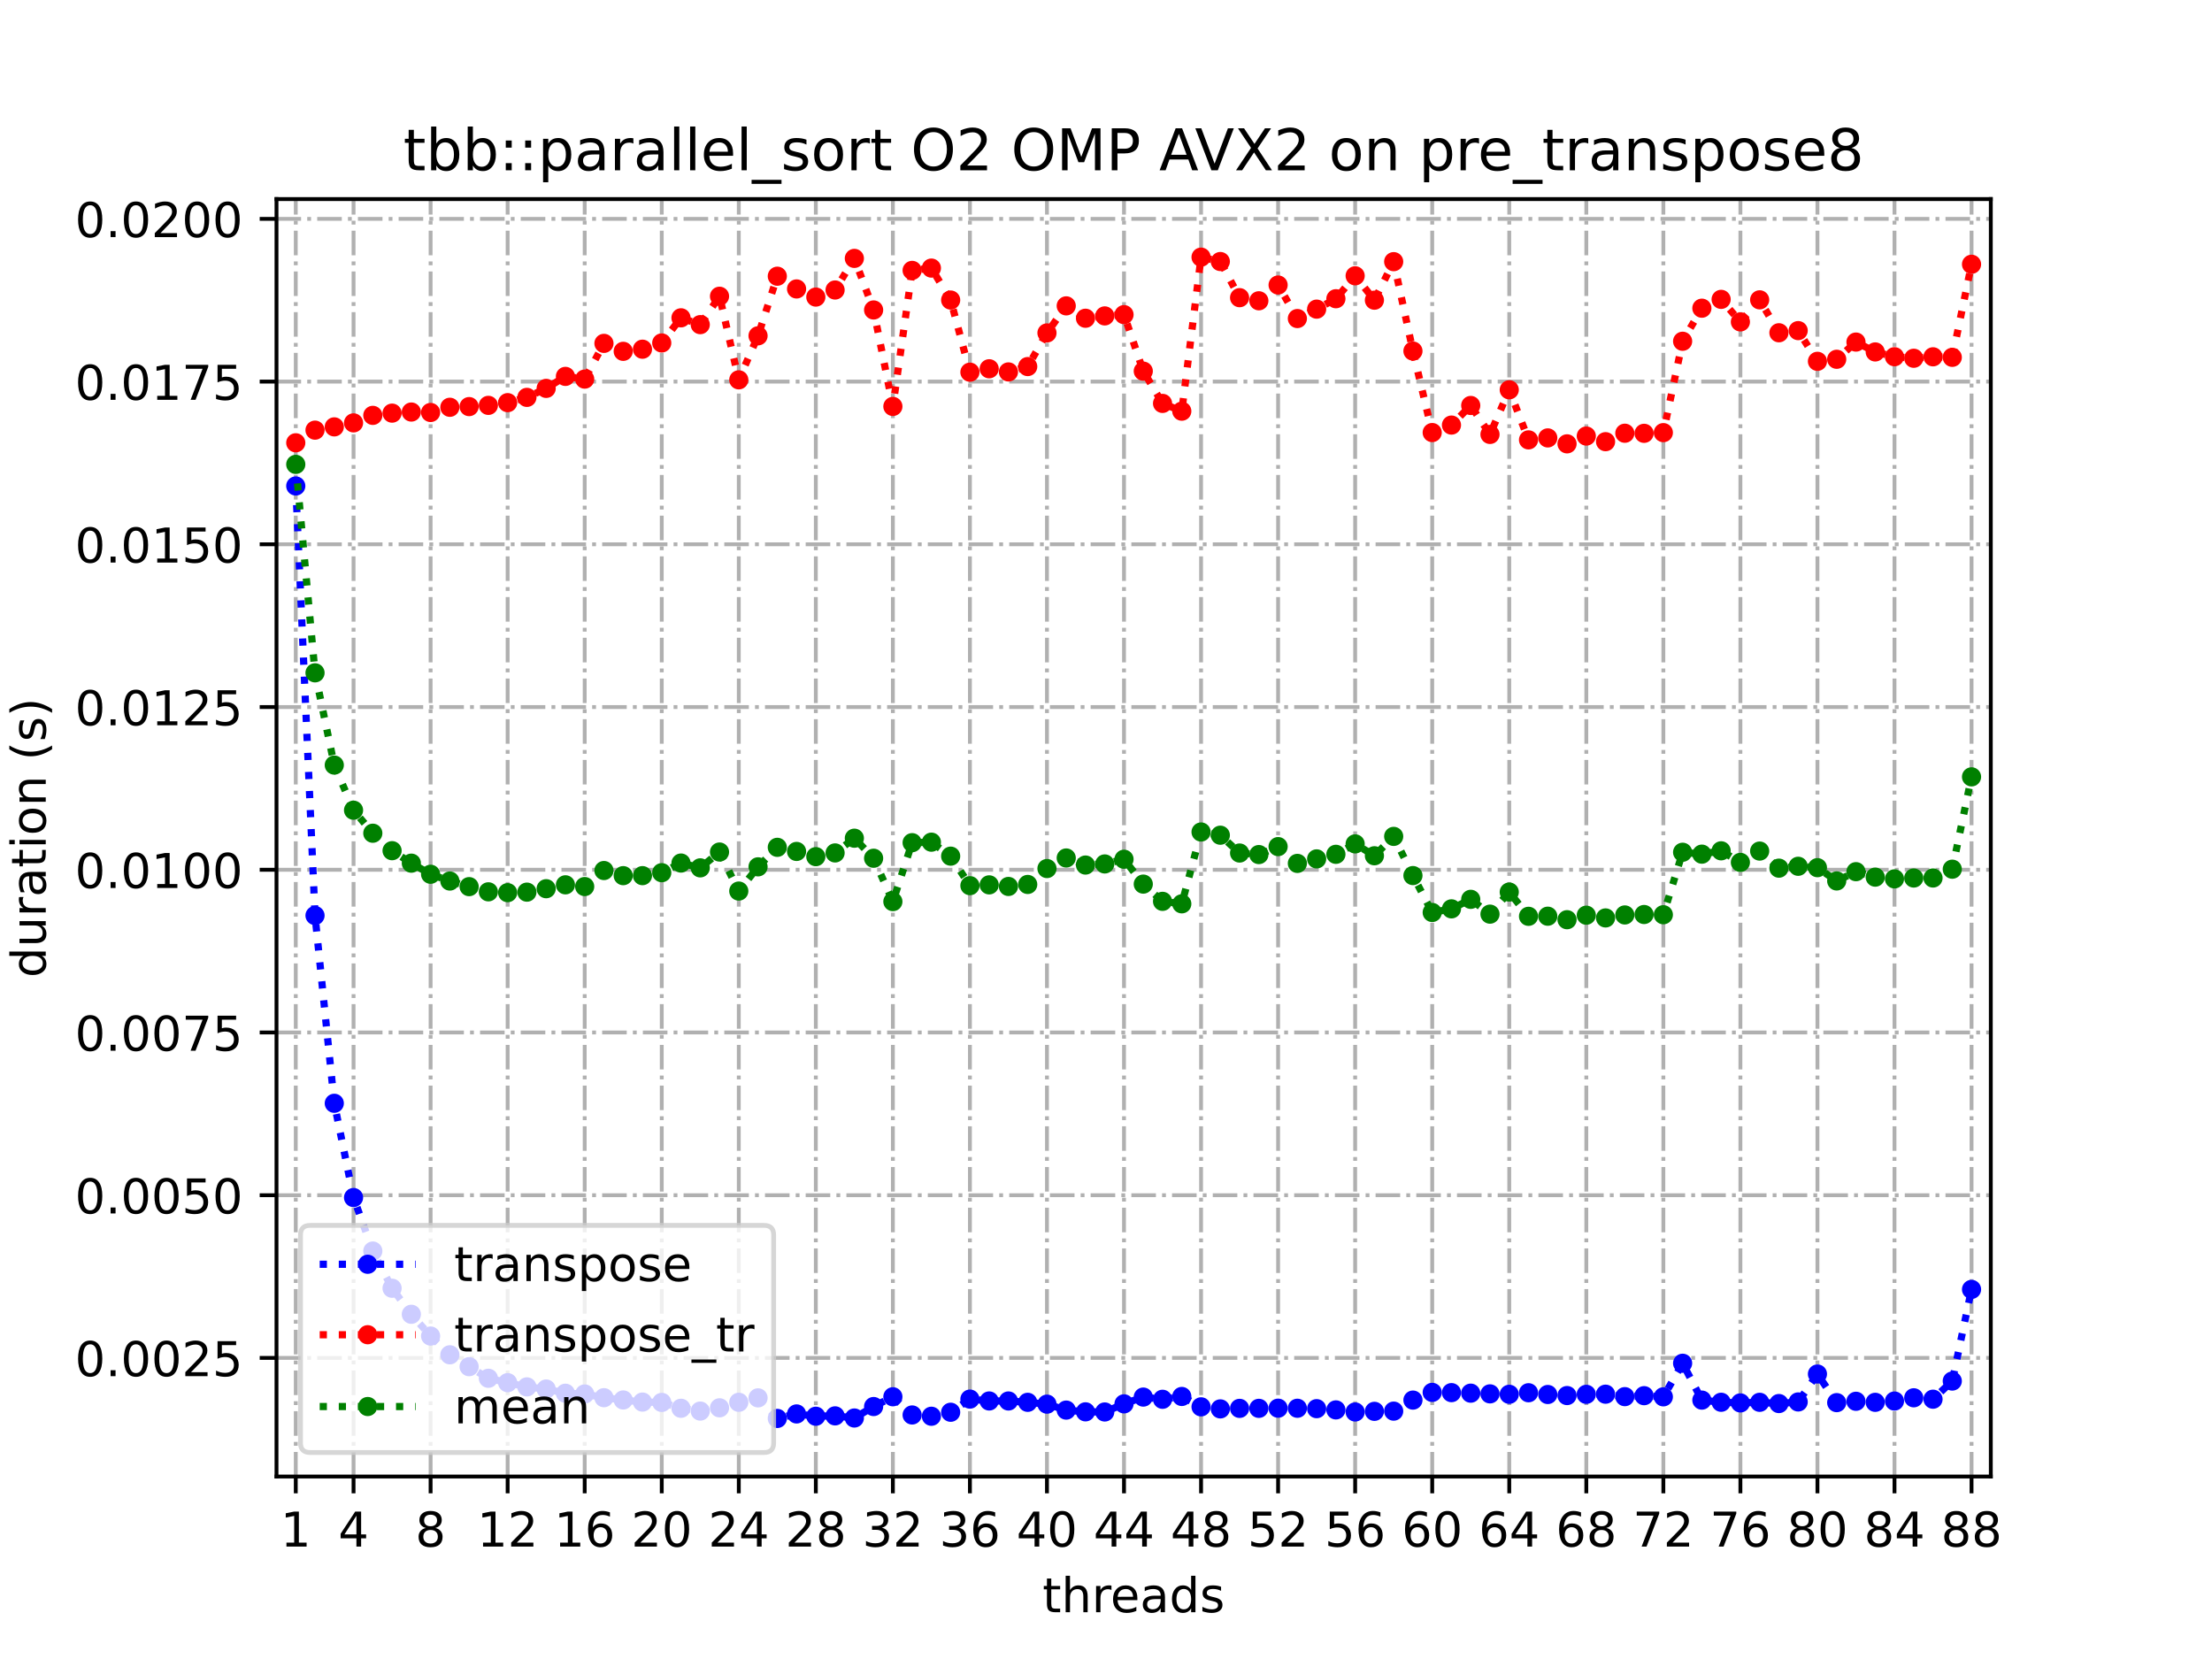 <?xml version="1.0" encoding="utf-8" standalone="no"?>
<!DOCTYPE svg PUBLIC "-//W3C//DTD SVG 1.1//EN"
  "http://www.w3.org/Graphics/SVG/1.1/DTD/svg11.dtd">
<!-- Created with matplotlib (https://matplotlib.org/) -->
<svg height="345.6pt" version="1.1" viewBox="0 0 460.8 345.6" width="460.8pt" xmlns="http://www.w3.org/2000/svg" xmlns:xlink="http://www.w3.org/1999/xlink">
 <defs>
  <style type="text/css">
*{stroke-linecap:butt;stroke-linejoin:round;}
  </style>
 </defs>
 <g id="figure_1">
  <g id="patch_1">
   <path d="M 0 345.6 
L 460.8 345.6 
L 460.8 0 
L 0 0 
z
" style="fill:#ffffff;"/>
  </g>
  <g id="axes_1">
   <g id="patch_2">
    <path d="M 57.6 307.584 
L 414.72 307.584 
L 414.72 41.472 
L 57.6 41.472 
z
" style="fill:#ffffff;"/>
   </g>
   <g id="matplotlib.axis_1">
    <g id="xtick_1">
     <g id="line2d_1">
      <path clip-path="url(#p36fdade52f)" d="M 61.613 307.584 
L 61.613 41.472 
" style="fill:none;stroke:#b0b0b0;stroke-dasharray:5.12,1.28,0.8,1.28;stroke-dashoffset:0;stroke-width:0.8;"/>
     </g>
     <g id="line2d_2">
      <defs>
       <path d="M 0 0 
L 0 3.5 
" id="m651cae546d" style="stroke:#000000;stroke-width:0.8;"/>
      </defs>
      <g>
       <use style="stroke:#000000;stroke-width:0.8;" x="61.613" xlink:href="#m651cae546d" y="307.584"/>
      </g>
     </g>
     <g id="text_1">
      <!-- 1 -->
      <defs>
       <path d="M 12.406 8.297 
L 28.516 8.297 
L 28.516 63.922 
L 10.984 60.406 
L 10.984 69.391 
L 28.422 72.906 
L 38.281 72.906 
L 38.281 8.297 
L 54.391 8.297 
L 54.391 0 
L 12.406 0 
z
" id="DejaVuSans-49"/>
      </defs>
      <g transform="translate(58.431 322.182)scale(0.1 -0.1)">
       <use xlink:href="#DejaVuSans-49"/>
      </g>
     </g>
    </g>
    <g id="xtick_2">
     <g id="line2d_3">
      <path clip-path="url(#p36fdade52f)" d="M 73.65 307.584 
L 73.65 41.472 
" style="fill:none;stroke:#b0b0b0;stroke-dasharray:5.12,1.28,0.8,1.28;stroke-dashoffset:0;stroke-width:0.8;"/>
     </g>
     <g id="line2d_4">
      <g>
       <use style="stroke:#000000;stroke-width:0.8;" x="73.65" xlink:href="#m651cae546d" y="307.584"/>
      </g>
     </g>
     <g id="text_2">
      <!-- 4 -->
      <defs>
       <path d="M 37.797 64.312 
L 12.891 25.391 
L 37.797 25.391 
z
M 35.203 72.906 
L 47.609 72.906 
L 47.609 25.391 
L 58.016 25.391 
L 58.016 17.188 
L 47.609 17.188 
L 47.609 0 
L 37.797 0 
L 37.797 17.188 
L 4.891 17.188 
L 4.891 26.703 
z
" id="DejaVuSans-52"/>
      </defs>
      <g transform="translate(70.469 322.182)scale(0.1 -0.1)">
       <use xlink:href="#DejaVuSans-52"/>
      </g>
     </g>
    </g>
    <g id="xtick_3">
     <g id="line2d_5">
      <path clip-path="url(#p36fdade52f)" d="M 89.701 307.584 
L 89.701 41.472 
" style="fill:none;stroke:#b0b0b0;stroke-dasharray:5.12,1.28,0.8,1.28;stroke-dashoffset:0;stroke-width:0.8;"/>
     </g>
     <g id="line2d_6">
      <g>
       <use style="stroke:#000000;stroke-width:0.8;" x="89.701" xlink:href="#m651cae546d" y="307.584"/>
      </g>
     </g>
     <g id="text_3">
      <!-- 8 -->
      <defs>
       <path d="M 31.781 34.625 
Q 24.75 34.625 20.719 30.859 
Q 16.703 27.094 16.703 20.516 
Q 16.703 13.922 20.719 10.156 
Q 24.75 6.391 31.781 6.391 
Q 38.812 6.391 42.859 10.172 
Q 46.922 13.969 46.922 20.516 
Q 46.922 27.094 42.891 30.859 
Q 38.875 34.625 31.781 34.625 
z
M 21.922 38.812 
Q 15.578 40.375 12.031 44.719 
Q 8.5 49.078 8.5 55.328 
Q 8.5 64.062 14.719 69.141 
Q 20.953 74.219 31.781 74.219 
Q 42.672 74.219 48.875 69.141 
Q 55.078 64.062 55.078 55.328 
Q 55.078 49.078 51.531 44.719 
Q 48 40.375 41.703 38.812 
Q 48.828 37.156 52.797 32.312 
Q 56.781 27.484 56.781 20.516 
Q 56.781 9.906 50.312 4.234 
Q 43.844 -1.422 31.781 -1.422 
Q 19.734 -1.422 13.25 4.234 
Q 6.781 9.906 6.781 20.516 
Q 6.781 27.484 10.781 32.312 
Q 14.797 37.156 21.922 38.812 
z
M 18.312 54.391 
Q 18.312 48.734 21.844 45.562 
Q 25.391 42.391 31.781 42.391 
Q 38.141 42.391 41.719 45.562 
Q 45.312 48.734 45.312 54.391 
Q 45.312 60.062 41.719 63.234 
Q 38.141 66.406 31.781 66.406 
Q 25.391 66.406 21.844 63.234 
Q 18.312 60.062 18.312 54.391 
z
" id="DejaVuSans-56"/>
      </defs>
      <g transform="translate(86.519 322.182)scale(0.1 -0.1)">
       <use xlink:href="#DejaVuSans-56"/>
      </g>
     </g>
    </g>
    <g id="xtick_4">
     <g id="line2d_7">
      <path clip-path="url(#p36fdade52f)" d="M 105.751 307.584 
L 105.751 41.472 
" style="fill:none;stroke:#b0b0b0;stroke-dasharray:5.12,1.28,0.8,1.28;stroke-dashoffset:0;stroke-width:0.8;"/>
     </g>
     <g id="line2d_8">
      <g>
       <use style="stroke:#000000;stroke-width:0.8;" x="105.751" xlink:href="#m651cae546d" y="307.584"/>
      </g>
     </g>
     <g id="text_4">
      <!-- 12 -->
      <defs>
       <path d="M 19.188 8.297 
L 53.609 8.297 
L 53.609 0 
L 7.328 0 
L 7.328 8.297 
Q 12.938 14.109 22.625 23.891 
Q 32.328 33.688 34.812 36.531 
Q 39.547 41.844 41.422 45.531 
Q 43.312 49.219 43.312 52.781 
Q 43.312 58.594 39.234 62.25 
Q 35.156 65.922 28.609 65.922 
Q 23.969 65.922 18.812 64.312 
Q 13.672 62.703 7.812 59.422 
L 7.812 69.391 
Q 13.766 71.781 18.938 73 
Q 24.125 74.219 28.422 74.219 
Q 39.75 74.219 46.484 68.547 
Q 53.219 62.891 53.219 53.422 
Q 53.219 48.922 51.531 44.891 
Q 49.859 40.875 45.406 35.406 
Q 44.188 33.984 37.641 27.219 
Q 31.109 20.453 19.188 8.297 
z
" id="DejaVuSans-50"/>
      </defs>
      <g transform="translate(99.389 322.182)scale(0.1 -0.1)">
       <use xlink:href="#DejaVuSans-49"/>
       <use x="63.623" xlink:href="#DejaVuSans-50"/>
      </g>
     </g>
    </g>
    <g id="xtick_5">
     <g id="line2d_9">
      <path clip-path="url(#p36fdade52f)" d="M 121.801 307.584 
L 121.801 41.472 
" style="fill:none;stroke:#b0b0b0;stroke-dasharray:5.12,1.28,0.8,1.28;stroke-dashoffset:0;stroke-width:0.8;"/>
     </g>
     <g id="line2d_10">
      <g>
       <use style="stroke:#000000;stroke-width:0.8;" x="121.801" xlink:href="#m651cae546d" y="307.584"/>
      </g>
     </g>
     <g id="text_5">
      <!-- 16 -->
      <defs>
       <path d="M 33.016 40.375 
Q 26.375 40.375 22.484 35.828 
Q 18.609 31.297 18.609 23.391 
Q 18.609 15.531 22.484 10.953 
Q 26.375 6.391 33.016 6.391 
Q 39.656 6.391 43.531 10.953 
Q 47.406 15.531 47.406 23.391 
Q 47.406 31.297 43.531 35.828 
Q 39.656 40.375 33.016 40.375 
z
M 52.594 71.297 
L 52.594 62.312 
Q 48.875 64.062 45.094 64.984 
Q 41.312 65.922 37.594 65.922 
Q 27.828 65.922 22.672 59.328 
Q 17.531 52.734 16.797 39.406 
Q 19.672 43.656 24.016 45.922 
Q 28.375 48.188 33.594 48.188 
Q 44.578 48.188 50.953 41.516 
Q 57.328 34.859 57.328 23.391 
Q 57.328 12.156 50.688 5.359 
Q 44.047 -1.422 33.016 -1.422 
Q 20.359 -1.422 13.672 8.266 
Q 6.984 17.969 6.984 36.375 
Q 6.984 53.656 15.188 63.938 
Q 23.391 74.219 37.203 74.219 
Q 40.922 74.219 44.703 73.484 
Q 48.484 72.75 52.594 71.297 
z
" id="DejaVuSans-54"/>
      </defs>
      <g transform="translate(115.439 322.182)scale(0.1 -0.1)">
       <use xlink:href="#DejaVuSans-49"/>
       <use x="63.623" xlink:href="#DejaVuSans-54"/>
      </g>
     </g>
    </g>
    <g id="xtick_6">
     <g id="line2d_11">
      <path clip-path="url(#p36fdade52f)" d="M 137.852 307.584 
L 137.852 41.472 
" style="fill:none;stroke:#b0b0b0;stroke-dasharray:5.12,1.28,0.8,1.28;stroke-dashoffset:0;stroke-width:0.8;"/>
     </g>
     <g id="line2d_12">
      <g>
       <use style="stroke:#000000;stroke-width:0.8;" x="137.852" xlink:href="#m651cae546d" y="307.584"/>
      </g>
     </g>
     <g id="text_6">
      <!-- 20 -->
      <defs>
       <path d="M 31.781 66.406 
Q 24.172 66.406 20.328 58.906 
Q 16.5 51.422 16.5 36.375 
Q 16.5 21.391 20.328 13.891 
Q 24.172 6.391 31.781 6.391 
Q 39.453 6.391 43.281 13.891 
Q 47.125 21.391 47.125 36.375 
Q 47.125 51.422 43.281 58.906 
Q 39.453 66.406 31.781 66.406 
z
M 31.781 74.219 
Q 44.047 74.219 50.516 64.516 
Q 56.984 54.828 56.984 36.375 
Q 56.984 17.969 50.516 8.266 
Q 44.047 -1.422 31.781 -1.422 
Q 19.531 -1.422 13.062 8.266 
Q 6.594 17.969 6.594 36.375 
Q 6.594 54.828 13.062 64.516 
Q 19.531 74.219 31.781 74.219 
z
" id="DejaVuSans-48"/>
      </defs>
      <g transform="translate(131.489 322.182)scale(0.1 -0.1)">
       <use xlink:href="#DejaVuSans-50"/>
       <use x="63.623" xlink:href="#DejaVuSans-48"/>
      </g>
     </g>
    </g>
    <g id="xtick_7">
     <g id="line2d_13">
      <path clip-path="url(#p36fdade52f)" d="M 153.902 307.584 
L 153.902 41.472 
" style="fill:none;stroke:#b0b0b0;stroke-dasharray:5.12,1.28,0.8,1.28;stroke-dashoffset:0;stroke-width:0.8;"/>
     </g>
     <g id="line2d_14">
      <g>
       <use style="stroke:#000000;stroke-width:0.8;" x="153.902" xlink:href="#m651cae546d" y="307.584"/>
      </g>
     </g>
     <g id="text_7">
      <!-- 24 -->
      <g transform="translate(147.54 322.182)scale(0.1 -0.1)">
       <use xlink:href="#DejaVuSans-50"/>
       <use x="63.623" xlink:href="#DejaVuSans-52"/>
      </g>
     </g>
    </g>
    <g id="xtick_8">
     <g id="line2d_15">
      <path clip-path="url(#p36fdade52f)" d="M 169.952 307.584 
L 169.952 41.472 
" style="fill:none;stroke:#b0b0b0;stroke-dasharray:5.12,1.28,0.8,1.28;stroke-dashoffset:0;stroke-width:0.8;"/>
     </g>
     <g id="line2d_16">
      <g>
       <use style="stroke:#000000;stroke-width:0.8;" x="169.952" xlink:href="#m651cae546d" y="307.584"/>
      </g>
     </g>
     <g id="text_8">
      <!-- 28 -->
      <g transform="translate(163.59 322.182)scale(0.1 -0.1)">
       <use xlink:href="#DejaVuSans-50"/>
       <use x="63.623" xlink:href="#DejaVuSans-56"/>
      </g>
     </g>
    </g>
    <g id="xtick_9">
     <g id="line2d_17">
      <path clip-path="url(#p36fdade52f)" d="M 186.003 307.584 
L 186.003 41.472 
" style="fill:none;stroke:#b0b0b0;stroke-dasharray:5.12,1.28,0.8,1.28;stroke-dashoffset:0;stroke-width:0.8;"/>
     </g>
     <g id="line2d_18">
      <g>
       <use style="stroke:#000000;stroke-width:0.8;" x="186.003" xlink:href="#m651cae546d" y="307.584"/>
      </g>
     </g>
     <g id="text_9">
      <!-- 32 -->
      <defs>
       <path d="M 40.578 39.312 
Q 47.656 37.797 51.625 33 
Q 55.609 28.219 55.609 21.188 
Q 55.609 10.406 48.188 4.484 
Q 40.766 -1.422 27.094 -1.422 
Q 22.516 -1.422 17.656 -0.516 
Q 12.797 0.391 7.625 2.203 
L 7.625 11.719 
Q 11.719 9.328 16.594 8.109 
Q 21.484 6.891 26.812 6.891 
Q 36.078 6.891 40.938 10.547 
Q 45.797 14.203 45.797 21.188 
Q 45.797 27.641 41.281 31.266 
Q 36.766 34.906 28.719 34.906 
L 20.219 34.906 
L 20.219 43.016 
L 29.109 43.016 
Q 36.375 43.016 40.234 45.922 
Q 44.094 48.828 44.094 54.297 
Q 44.094 59.906 40.109 62.906 
Q 36.141 65.922 28.719 65.922 
Q 24.656 65.922 20.016 65.031 
Q 15.375 64.156 9.812 62.312 
L 9.812 71.094 
Q 15.438 72.656 20.344 73.438 
Q 25.25 74.219 29.594 74.219 
Q 40.828 74.219 47.359 69.109 
Q 53.906 64.016 53.906 55.328 
Q 53.906 49.266 50.438 45.094 
Q 46.969 40.922 40.578 39.312 
z
" id="DejaVuSans-51"/>
      </defs>
      <g transform="translate(179.64 322.182)scale(0.1 -0.1)">
       <use xlink:href="#DejaVuSans-51"/>
       <use x="63.623" xlink:href="#DejaVuSans-50"/>
      </g>
     </g>
    </g>
    <g id="xtick_10">
     <g id="line2d_19">
      <path clip-path="url(#p36fdade52f)" d="M 202.053 307.584 
L 202.053 41.472 
" style="fill:none;stroke:#b0b0b0;stroke-dasharray:5.12,1.28,0.8,1.28;stroke-dashoffset:0;stroke-width:0.8;"/>
     </g>
     <g id="line2d_20">
      <g>
       <use style="stroke:#000000;stroke-width:0.8;" x="202.053" xlink:href="#m651cae546d" y="307.584"/>
      </g>
     </g>
     <g id="text_10">
      <!-- 36 -->
      <g transform="translate(195.691 322.182)scale(0.1 -0.1)">
       <use xlink:href="#DejaVuSans-51"/>
       <use x="63.623" xlink:href="#DejaVuSans-54"/>
      </g>
     </g>
    </g>
    <g id="xtick_11">
     <g id="line2d_21">
      <path clip-path="url(#p36fdade52f)" d="M 218.103 307.584 
L 218.103 41.472 
" style="fill:none;stroke:#b0b0b0;stroke-dasharray:5.12,1.28,0.8,1.28;stroke-dashoffset:0;stroke-width:0.8;"/>
     </g>
     <g id="line2d_22">
      <g>
       <use style="stroke:#000000;stroke-width:0.8;" x="218.103" xlink:href="#m651cae546d" y="307.584"/>
      </g>
     </g>
     <g id="text_11">
      <!-- 40 -->
      <g transform="translate(211.741 322.182)scale(0.1 -0.1)">
       <use xlink:href="#DejaVuSans-52"/>
       <use x="63.623" xlink:href="#DejaVuSans-48"/>
      </g>
     </g>
    </g>
    <g id="xtick_12">
     <g id="line2d_23">
      <path clip-path="url(#p36fdade52f)" d="M 234.154 307.584 
L 234.154 41.472 
" style="fill:none;stroke:#b0b0b0;stroke-dasharray:5.12,1.28,0.8,1.28;stroke-dashoffset:0;stroke-width:0.8;"/>
     </g>
     <g id="line2d_24">
      <g>
       <use style="stroke:#000000;stroke-width:0.8;" x="234.154" xlink:href="#m651cae546d" y="307.584"/>
      </g>
     </g>
     <g id="text_12">
      <!-- 44 -->
      <g transform="translate(227.791 322.182)scale(0.1 -0.1)">
       <use xlink:href="#DejaVuSans-52"/>
       <use x="63.623" xlink:href="#DejaVuSans-52"/>
      </g>
     </g>
    </g>
    <g id="xtick_13">
     <g id="line2d_25">
      <path clip-path="url(#p36fdade52f)" d="M 250.204 307.584 
L 250.204 41.472 
" style="fill:none;stroke:#b0b0b0;stroke-dasharray:5.12,1.28,0.8,1.28;stroke-dashoffset:0;stroke-width:0.8;"/>
     </g>
     <g id="line2d_26">
      <g>
       <use style="stroke:#000000;stroke-width:0.8;" x="250.204" xlink:href="#m651cae546d" y="307.584"/>
      </g>
     </g>
     <g id="text_13">
      <!-- 48 -->
      <g transform="translate(243.842 322.182)scale(0.1 -0.1)">
       <use xlink:href="#DejaVuSans-52"/>
       <use x="63.623" xlink:href="#DejaVuSans-56"/>
      </g>
     </g>
    </g>
    <g id="xtick_14">
     <g id="line2d_27">
      <path clip-path="url(#p36fdade52f)" d="M 266.254 307.584 
L 266.254 41.472 
" style="fill:none;stroke:#b0b0b0;stroke-dasharray:5.12,1.28,0.8,1.28;stroke-dashoffset:0;stroke-width:0.8;"/>
     </g>
     <g id="line2d_28">
      <g>
       <use style="stroke:#000000;stroke-width:0.8;" x="266.254" xlink:href="#m651cae546d" y="307.584"/>
      </g>
     </g>
     <g id="text_14">
      <!-- 52 -->
      <defs>
       <path d="M 10.797 72.906 
L 49.516 72.906 
L 49.516 64.594 
L 19.828 64.594 
L 19.828 46.734 
Q 21.969 47.469 24.109 47.828 
Q 26.266 48.188 28.422 48.188 
Q 40.625 48.188 47.75 41.5 
Q 54.891 34.812 54.891 23.391 
Q 54.891 11.625 47.562 5.094 
Q 40.234 -1.422 26.906 -1.422 
Q 22.312 -1.422 17.547 -0.641 
Q 12.797 0.141 7.719 1.703 
L 7.719 11.625 
Q 12.109 9.234 16.797 8.062 
Q 21.484 6.891 26.703 6.891 
Q 35.156 6.891 40.078 11.328 
Q 45.016 15.766 45.016 23.391 
Q 45.016 31 40.078 35.438 
Q 35.156 39.891 26.703 39.891 
Q 22.75 39.891 18.812 39.016 
Q 14.891 38.141 10.797 36.281 
z
" id="DejaVuSans-53"/>
      </defs>
      <g transform="translate(259.892 322.182)scale(0.1 -0.1)">
       <use xlink:href="#DejaVuSans-53"/>
       <use x="63.623" xlink:href="#DejaVuSans-50"/>
      </g>
     </g>
    </g>
    <g id="xtick_15">
     <g id="line2d_29">
      <path clip-path="url(#p36fdade52f)" d="M 282.305 307.584 
L 282.305 41.472 
" style="fill:none;stroke:#b0b0b0;stroke-dasharray:5.12,1.28,0.8,1.28;stroke-dashoffset:0;stroke-width:0.8;"/>
     </g>
     <g id="line2d_30">
      <g>
       <use style="stroke:#000000;stroke-width:0.8;" x="282.305" xlink:href="#m651cae546d" y="307.584"/>
      </g>
     </g>
     <g id="text_15">
      <!-- 56 -->
      <g transform="translate(275.942 322.182)scale(0.1 -0.1)">
       <use xlink:href="#DejaVuSans-53"/>
       <use x="63.623" xlink:href="#DejaVuSans-54"/>
      </g>
     </g>
    </g>
    <g id="xtick_16">
     <g id="line2d_31">
      <path clip-path="url(#p36fdade52f)" d="M 298.355 307.584 
L 298.355 41.472 
" style="fill:none;stroke:#b0b0b0;stroke-dasharray:5.12,1.28,0.8,1.28;stroke-dashoffset:0;stroke-width:0.8;"/>
     </g>
     <g id="line2d_32">
      <g>
       <use style="stroke:#000000;stroke-width:0.8;" x="298.355" xlink:href="#m651cae546d" y="307.584"/>
      </g>
     </g>
     <g id="text_16">
      <!-- 60 -->
      <g transform="translate(291.993 322.182)scale(0.1 -0.1)">
       <use xlink:href="#DejaVuSans-54"/>
       <use x="63.623" xlink:href="#DejaVuSans-48"/>
      </g>
     </g>
    </g>
    <g id="xtick_17">
     <g id="line2d_33">
      <path clip-path="url(#p36fdade52f)" d="M 314.405 307.584 
L 314.405 41.472 
" style="fill:none;stroke:#b0b0b0;stroke-dasharray:5.12,1.28,0.8,1.28;stroke-dashoffset:0;stroke-width:0.8;"/>
     </g>
     <g id="line2d_34">
      <g>
       <use style="stroke:#000000;stroke-width:0.8;" x="314.405" xlink:href="#m651cae546d" y="307.584"/>
      </g>
     </g>
     <g id="text_17">
      <!-- 64 -->
      <g transform="translate(308.043 322.182)scale(0.1 -0.1)">
       <use xlink:href="#DejaVuSans-54"/>
       <use x="63.623" xlink:href="#DejaVuSans-52"/>
      </g>
     </g>
    </g>
    <g id="xtick_18">
     <g id="line2d_35">
      <path clip-path="url(#p36fdade52f)" d="M 330.456 307.584 
L 330.456 41.472 
" style="fill:none;stroke:#b0b0b0;stroke-dasharray:5.12,1.28,0.8,1.28;stroke-dashoffset:0;stroke-width:0.8;"/>
     </g>
     <g id="line2d_36">
      <g>
       <use style="stroke:#000000;stroke-width:0.8;" x="330.456" xlink:href="#m651cae546d" y="307.584"/>
      </g>
     </g>
     <g id="text_18">
      <!-- 68 -->
      <g transform="translate(324.093 322.182)scale(0.1 -0.1)">
       <use xlink:href="#DejaVuSans-54"/>
       <use x="63.623" xlink:href="#DejaVuSans-56"/>
      </g>
     </g>
    </g>
    <g id="xtick_19">
     <g id="line2d_37">
      <path clip-path="url(#p36fdade52f)" d="M 346.506 307.584 
L 346.506 41.472 
" style="fill:none;stroke:#b0b0b0;stroke-dasharray:5.12,1.28,0.8,1.28;stroke-dashoffset:0;stroke-width:0.8;"/>
     </g>
     <g id="line2d_38">
      <g>
       <use style="stroke:#000000;stroke-width:0.8;" x="346.506" xlink:href="#m651cae546d" y="307.584"/>
      </g>
     </g>
     <g id="text_19">
      <!-- 72 -->
      <defs>
       <path d="M 8.203 72.906 
L 55.078 72.906 
L 55.078 68.703 
L 28.609 0 
L 18.312 0 
L 43.219 64.594 
L 8.203 64.594 
z
" id="DejaVuSans-55"/>
      </defs>
      <g transform="translate(340.144 322.182)scale(0.1 -0.1)">
       <use xlink:href="#DejaVuSans-55"/>
       <use x="63.623" xlink:href="#DejaVuSans-50"/>
      </g>
     </g>
    </g>
    <g id="xtick_20">
     <g id="line2d_39">
      <path clip-path="url(#p36fdade52f)" d="M 362.556 307.584 
L 362.556 41.472 
" style="fill:none;stroke:#b0b0b0;stroke-dasharray:5.12,1.28,0.8,1.28;stroke-dashoffset:0;stroke-width:0.8;"/>
     </g>
     <g id="line2d_40">
      <g>
       <use style="stroke:#000000;stroke-width:0.8;" x="362.556" xlink:href="#m651cae546d" y="307.584"/>
      </g>
     </g>
     <g id="text_20">
      <!-- 76 -->
      <g transform="translate(356.194 322.182)scale(0.1 -0.1)">
       <use xlink:href="#DejaVuSans-55"/>
       <use x="63.623" xlink:href="#DejaVuSans-54"/>
      </g>
     </g>
    </g>
    <g id="xtick_21">
     <g id="line2d_41">
      <path clip-path="url(#p36fdade52f)" d="M 378.607 307.584 
L 378.607 41.472 
" style="fill:none;stroke:#b0b0b0;stroke-dasharray:5.12,1.28,0.8,1.28;stroke-dashoffset:0;stroke-width:0.8;"/>
     </g>
     <g id="line2d_42">
      <g>
       <use style="stroke:#000000;stroke-width:0.8;" x="378.607" xlink:href="#m651cae546d" y="307.584"/>
      </g>
     </g>
     <g id="text_21">
      <!-- 80 -->
      <g transform="translate(372.244 322.182)scale(0.1 -0.1)">
       <use xlink:href="#DejaVuSans-56"/>
       <use x="63.623" xlink:href="#DejaVuSans-48"/>
      </g>
     </g>
    </g>
    <g id="xtick_22">
     <g id="line2d_43">
      <path clip-path="url(#p36fdade52f)" d="M 394.657 307.584 
L 394.657 41.472 
" style="fill:none;stroke:#b0b0b0;stroke-dasharray:5.12,1.28,0.8,1.28;stroke-dashoffset:0;stroke-width:0.8;"/>
     </g>
     <g id="line2d_44">
      <g>
       <use style="stroke:#000000;stroke-width:0.8;" x="394.657" xlink:href="#m651cae546d" y="307.584"/>
      </g>
     </g>
     <g id="text_22">
      <!-- 84 -->
      <g transform="translate(388.295 322.182)scale(0.1 -0.1)">
       <use xlink:href="#DejaVuSans-56"/>
       <use x="63.623" xlink:href="#DejaVuSans-52"/>
      </g>
     </g>
    </g>
    <g id="xtick_23">
     <g id="line2d_45">
      <path clip-path="url(#p36fdade52f)" d="M 410.707 307.584 
L 410.707 41.472 
" style="fill:none;stroke:#b0b0b0;stroke-dasharray:5.12,1.28,0.8,1.28;stroke-dashoffset:0;stroke-width:0.8;"/>
     </g>
     <g id="line2d_46">
      <g>
       <use style="stroke:#000000;stroke-width:0.8;" x="410.707" xlink:href="#m651cae546d" y="307.584"/>
      </g>
     </g>
     <g id="text_23">
      <!-- 88 -->
      <g transform="translate(404.345 322.182)scale(0.1 -0.1)">
       <use xlink:href="#DejaVuSans-56"/>
       <use x="63.623" xlink:href="#DejaVuSans-56"/>
      </g>
     </g>
    </g>
    <g id="text_24">
     <!-- threads -->
     <defs>
      <path d="M 18.312 70.219 
L 18.312 54.688 
L 36.812 54.688 
L 36.812 47.703 
L 18.312 47.703 
L 18.312 18.016 
Q 18.312 11.328 20.141 9.422 
Q 21.969 7.516 27.594 7.516 
L 36.812 7.516 
L 36.812 0 
L 27.594 0 
Q 17.188 0 13.234 3.875 
Q 9.281 7.766 9.281 18.016 
L 9.281 47.703 
L 2.688 47.703 
L 2.688 54.688 
L 9.281 54.688 
L 9.281 70.219 
z
" id="DejaVuSans-116"/>
      <path d="M 54.891 33.016 
L 54.891 0 
L 45.906 0 
L 45.906 32.719 
Q 45.906 40.484 42.875 44.328 
Q 39.844 48.188 33.797 48.188 
Q 26.516 48.188 22.312 43.547 
Q 18.109 38.922 18.109 30.906 
L 18.109 0 
L 9.078 0 
L 9.078 75.984 
L 18.109 75.984 
L 18.109 46.188 
Q 21.344 51.125 25.703 53.562 
Q 30.078 56 35.797 56 
Q 45.219 56 50.047 50.172 
Q 54.891 44.344 54.891 33.016 
z
" id="DejaVuSans-104"/>
      <path d="M 41.109 46.297 
Q 39.594 47.172 37.812 47.578 
Q 36.031 48 33.891 48 
Q 26.266 48 22.188 43.047 
Q 18.109 38.094 18.109 28.812 
L 18.109 0 
L 9.078 0 
L 9.078 54.688 
L 18.109 54.688 
L 18.109 46.188 
Q 20.953 51.172 25.484 53.578 
Q 30.031 56 36.531 56 
Q 37.453 56 38.578 55.875 
Q 39.703 55.766 41.062 55.516 
z
" id="DejaVuSans-114"/>
      <path d="M 56.203 29.594 
L 56.203 25.203 
L 14.891 25.203 
Q 15.484 15.922 20.484 11.062 
Q 25.484 6.203 34.422 6.203 
Q 39.594 6.203 44.453 7.469 
Q 49.312 8.734 54.109 11.281 
L 54.109 2.781 
Q 49.266 0.734 44.188 -0.344 
Q 39.109 -1.422 33.891 -1.422 
Q 20.797 -1.422 13.156 6.188 
Q 5.516 13.812 5.516 26.812 
Q 5.516 40.234 12.766 48.109 
Q 20.016 56 32.328 56 
Q 43.359 56 49.781 48.891 
Q 56.203 41.797 56.203 29.594 
z
M 47.219 32.234 
Q 47.125 39.594 43.094 43.984 
Q 39.062 48.391 32.422 48.391 
Q 24.906 48.391 20.391 44.141 
Q 15.875 39.891 15.188 32.172 
z
" id="DejaVuSans-101"/>
      <path d="M 34.281 27.484 
Q 23.391 27.484 19.188 25 
Q 14.984 22.516 14.984 16.5 
Q 14.984 11.719 18.141 8.906 
Q 21.297 6.109 26.703 6.109 
Q 34.188 6.109 38.703 11.406 
Q 43.219 16.703 43.219 25.484 
L 43.219 27.484 
z
M 52.203 31.203 
L 52.203 0 
L 43.219 0 
L 43.219 8.297 
Q 40.141 3.328 35.547 0.953 
Q 30.953 -1.422 24.312 -1.422 
Q 15.922 -1.422 10.953 3.297 
Q 6 8.016 6 15.922 
Q 6 25.141 12.172 29.828 
Q 18.359 34.516 30.609 34.516 
L 43.219 34.516 
L 43.219 35.406 
Q 43.219 41.609 39.141 45 
Q 35.062 48.391 27.688 48.391 
Q 23 48.391 18.547 47.266 
Q 14.109 46.141 10.016 43.891 
L 10.016 52.203 
Q 14.938 54.109 19.578 55.047 
Q 24.219 56 28.609 56 
Q 40.484 56 46.344 49.844 
Q 52.203 43.703 52.203 31.203 
z
" id="DejaVuSans-97"/>
      <path d="M 45.406 46.391 
L 45.406 75.984 
L 54.391 75.984 
L 54.391 0 
L 45.406 0 
L 45.406 8.203 
Q 42.578 3.328 38.25 0.953 
Q 33.938 -1.422 27.875 -1.422 
Q 17.969 -1.422 11.734 6.484 
Q 5.516 14.406 5.516 27.297 
Q 5.516 40.188 11.734 48.094 
Q 17.969 56 27.875 56 
Q 33.938 56 38.25 53.625 
Q 42.578 51.266 45.406 46.391 
z
M 14.797 27.297 
Q 14.797 17.391 18.875 11.75 
Q 22.953 6.109 30.078 6.109 
Q 37.203 6.109 41.297 11.75 
Q 45.406 17.391 45.406 27.297 
Q 45.406 37.203 41.297 42.844 
Q 37.203 48.484 30.078 48.484 
Q 22.953 48.484 18.875 42.844 
Q 14.797 37.203 14.797 27.297 
z
" id="DejaVuSans-100"/>
      <path d="M 44.281 53.078 
L 44.281 44.578 
Q 40.484 46.531 36.375 47.5 
Q 32.281 48.484 27.875 48.484 
Q 21.188 48.484 17.844 46.438 
Q 14.5 44.391 14.5 40.281 
Q 14.5 37.156 16.891 35.375 
Q 19.281 33.594 26.516 31.984 
L 29.594 31.297 
Q 39.156 29.25 43.188 25.516 
Q 47.219 21.781 47.219 15.094 
Q 47.219 7.469 41.188 3.016 
Q 35.156 -1.422 24.609 -1.422 
Q 20.219 -1.422 15.453 -0.562 
Q 10.688 0.297 5.422 2 
L 5.422 11.281 
Q 10.406 8.688 15.234 7.391 
Q 20.062 6.109 24.812 6.109 
Q 31.156 6.109 34.562 8.281 
Q 37.984 10.453 37.984 14.406 
Q 37.984 18.062 35.516 20.016 
Q 33.062 21.969 24.703 23.781 
L 21.578 24.516 
Q 13.234 26.266 9.516 29.906 
Q 5.812 33.547 5.812 39.891 
Q 5.812 47.609 11.281 51.797 
Q 16.75 56 26.812 56 
Q 31.781 56 36.172 55.266 
Q 40.578 54.547 44.281 53.078 
z
" id="DejaVuSans-115"/>
     </defs>
     <g transform="translate(217.169 335.861)scale(0.1 -0.1)">
      <use xlink:href="#DejaVuSans-116"/>
      <use x="39.209" xlink:href="#DejaVuSans-104"/>
      <use x="102.588" xlink:href="#DejaVuSans-114"/>
      <use x="141.451" xlink:href="#DejaVuSans-101"/>
      <use x="202.975" xlink:href="#DejaVuSans-97"/>
      <use x="264.254" xlink:href="#DejaVuSans-100"/>
      <use x="327.73" xlink:href="#DejaVuSans-115"/>
     </g>
    </g>
   </g>
   <g id="matplotlib.axis_2">
    <g id="ytick_1">
     <g id="line2d_47">
      <path clip-path="url(#p36fdade52f)" d="M 57.6 282.881 
L 414.72 282.881 
" style="fill:none;stroke:#b0b0b0;stroke-dasharray:5.12,1.28,0.8,1.28;stroke-dashoffset:0;stroke-width:0.8;"/>
     </g>
     <g id="line2d_48">
      <defs>
       <path d="M 0 0 
L -3.5 0 
" id="m764c855c48" style="stroke:#000000;stroke-width:0.8;"/>
      </defs>
      <g>
       <use style="stroke:#000000;stroke-width:0.8;" x="57.6" xlink:href="#m764c855c48" y="282.881"/>
      </g>
     </g>
     <g id="text_25">
      <!-- 0.0025 -->
      <defs>
       <path d="M 10.688 12.406 
L 21 12.406 
L 21 0 
L 10.688 0 
z
" id="DejaVuSans-46"/>
      </defs>
      <g transform="translate(15.609 286.68)scale(0.1 -0.1)">
       <use xlink:href="#DejaVuSans-48"/>
       <use x="63.623" xlink:href="#DejaVuSans-46"/>
       <use x="95.41" xlink:href="#DejaVuSans-48"/>
       <use x="159.033" xlink:href="#DejaVuSans-48"/>
       <use x="222.656" xlink:href="#DejaVuSans-50"/>
       <use x="286.279" xlink:href="#DejaVuSans-53"/>
      </g>
     </g>
    </g>
    <g id="ytick_2">
     <g id="line2d_49">
      <path clip-path="url(#p36fdade52f)" d="M 57.6 248.983 
L 414.72 248.983 
" style="fill:none;stroke:#b0b0b0;stroke-dasharray:5.12,1.28,0.8,1.28;stroke-dashoffset:0;stroke-width:0.8;"/>
     </g>
     <g id="line2d_50">
      <g>
       <use style="stroke:#000000;stroke-width:0.8;" x="57.6" xlink:href="#m764c855c48" y="248.983"/>
      </g>
     </g>
     <g id="text_26">
      <!-- 0.0050 -->
      <g transform="translate(15.609 252.782)scale(0.1 -0.1)">
       <use xlink:href="#DejaVuSans-48"/>
       <use x="63.623" xlink:href="#DejaVuSans-46"/>
       <use x="95.41" xlink:href="#DejaVuSans-48"/>
       <use x="159.033" xlink:href="#DejaVuSans-48"/>
       <use x="222.656" xlink:href="#DejaVuSans-53"/>
       <use x="286.279" xlink:href="#DejaVuSans-48"/>
      </g>
     </g>
    </g>
    <g id="ytick_3">
     <g id="line2d_51">
      <path clip-path="url(#p36fdade52f)" d="M 57.6 215.084 
L 414.72 215.084 
" style="fill:none;stroke:#b0b0b0;stroke-dasharray:5.12,1.28,0.8,1.28;stroke-dashoffset:0;stroke-width:0.8;"/>
     </g>
     <g id="line2d_52">
      <g>
       <use style="stroke:#000000;stroke-width:0.8;" x="57.6" xlink:href="#m764c855c48" y="215.084"/>
      </g>
     </g>
     <g id="text_27">
      <!-- 0.0075 -->
      <g transform="translate(15.609 218.883)scale(0.1 -0.1)">
       <use xlink:href="#DejaVuSans-48"/>
       <use x="63.623" xlink:href="#DejaVuSans-46"/>
       <use x="95.41" xlink:href="#DejaVuSans-48"/>
       <use x="159.033" xlink:href="#DejaVuSans-48"/>
       <use x="222.656" xlink:href="#DejaVuSans-55"/>
       <use x="286.279" xlink:href="#DejaVuSans-53"/>
      </g>
     </g>
    </g>
    <g id="ytick_4">
     <g id="line2d_53">
      <path clip-path="url(#p36fdade52f)" d="M 57.6 181.186 
L 414.72 181.186 
" style="fill:none;stroke:#b0b0b0;stroke-dasharray:5.12,1.28,0.8,1.28;stroke-dashoffset:0;stroke-width:0.8;"/>
     </g>
     <g id="line2d_54">
      <g>
       <use style="stroke:#000000;stroke-width:0.8;" x="57.6" xlink:href="#m764c855c48" y="181.186"/>
      </g>
     </g>
     <g id="text_28">
      <!-- 0.0100 -->
      <g transform="translate(15.609 184.985)scale(0.1 -0.1)">
       <use xlink:href="#DejaVuSans-48"/>
       <use x="63.623" xlink:href="#DejaVuSans-46"/>
       <use x="95.41" xlink:href="#DejaVuSans-48"/>
       <use x="159.033" xlink:href="#DejaVuSans-49"/>
       <use x="222.656" xlink:href="#DejaVuSans-48"/>
       <use x="286.279" xlink:href="#DejaVuSans-48"/>
      </g>
     </g>
    </g>
    <g id="ytick_5">
     <g id="line2d_55">
      <path clip-path="url(#p36fdade52f)" d="M 57.6 147.287 
L 414.72 147.287 
" style="fill:none;stroke:#b0b0b0;stroke-dasharray:5.12,1.28,0.8,1.28;stroke-dashoffset:0;stroke-width:0.8;"/>
     </g>
     <g id="line2d_56">
      <g>
       <use style="stroke:#000000;stroke-width:0.8;" x="57.6" xlink:href="#m764c855c48" y="147.287"/>
      </g>
     </g>
     <g id="text_29">
      <!-- 0.0125 -->
      <g transform="translate(15.609 151.087)scale(0.1 -0.1)">
       <use xlink:href="#DejaVuSans-48"/>
       <use x="63.623" xlink:href="#DejaVuSans-46"/>
       <use x="95.41" xlink:href="#DejaVuSans-48"/>
       <use x="159.033" xlink:href="#DejaVuSans-49"/>
       <use x="222.656" xlink:href="#DejaVuSans-50"/>
       <use x="286.279" xlink:href="#DejaVuSans-53"/>
      </g>
     </g>
    </g>
    <g id="ytick_6">
     <g id="line2d_57">
      <path clip-path="url(#p36fdade52f)" d="M 57.6 113.389 
L 414.72 113.389 
" style="fill:none;stroke:#b0b0b0;stroke-dasharray:5.12,1.28,0.8,1.28;stroke-dashoffset:0;stroke-width:0.8;"/>
     </g>
     <g id="line2d_58">
      <g>
       <use style="stroke:#000000;stroke-width:0.8;" x="57.6" xlink:href="#m764c855c48" y="113.389"/>
      </g>
     </g>
     <g id="text_30">
      <!-- 0.0150 -->
      <g transform="translate(15.609 117.188)scale(0.1 -0.1)">
       <use xlink:href="#DejaVuSans-48"/>
       <use x="63.623" xlink:href="#DejaVuSans-46"/>
       <use x="95.41" xlink:href="#DejaVuSans-48"/>
       <use x="159.033" xlink:href="#DejaVuSans-49"/>
       <use x="222.656" xlink:href="#DejaVuSans-53"/>
       <use x="286.279" xlink:href="#DejaVuSans-48"/>
      </g>
     </g>
    </g>
    <g id="ytick_7">
     <g id="line2d_59">
      <path clip-path="url(#p36fdade52f)" d="M 57.6 79.491 
L 414.72 79.491 
" style="fill:none;stroke:#b0b0b0;stroke-dasharray:5.12,1.28,0.8,1.28;stroke-dashoffset:0;stroke-width:0.8;"/>
     </g>
     <g id="line2d_60">
      <g>
       <use style="stroke:#000000;stroke-width:0.8;" x="57.6" xlink:href="#m764c855c48" y="79.491"/>
      </g>
     </g>
     <g id="text_31">
      <!-- 0.0175 -->
      <g transform="translate(15.609 83.29)scale(0.1 -0.1)">
       <use xlink:href="#DejaVuSans-48"/>
       <use x="63.623" xlink:href="#DejaVuSans-46"/>
       <use x="95.41" xlink:href="#DejaVuSans-48"/>
       <use x="159.033" xlink:href="#DejaVuSans-49"/>
       <use x="222.656" xlink:href="#DejaVuSans-55"/>
       <use x="286.279" xlink:href="#DejaVuSans-53"/>
      </g>
     </g>
    </g>
    <g id="ytick_8">
     <g id="line2d_61">
      <path clip-path="url(#p36fdade52f)" d="M 57.6 45.592 
L 414.72 45.592 
" style="fill:none;stroke:#b0b0b0;stroke-dasharray:5.12,1.28,0.8,1.28;stroke-dashoffset:0;stroke-width:0.8;"/>
     </g>
     <g id="line2d_62">
      <g>
       <use style="stroke:#000000;stroke-width:0.8;" x="57.6" xlink:href="#m764c855c48" y="45.592"/>
      </g>
     </g>
     <g id="text_32">
      <!-- 0.0200 -->
      <g transform="translate(15.609 49.392)scale(0.1 -0.1)">
       <use xlink:href="#DejaVuSans-48"/>
       <use x="63.623" xlink:href="#DejaVuSans-46"/>
       <use x="95.41" xlink:href="#DejaVuSans-48"/>
       <use x="159.033" xlink:href="#DejaVuSans-50"/>
       <use x="222.656" xlink:href="#DejaVuSans-48"/>
       <use x="286.279" xlink:href="#DejaVuSans-48"/>
      </g>
     </g>
    </g>
    <g id="text_33">
     <!-- duration (s) -->
     <defs>
      <path d="M 8.5 21.578 
L 8.5 54.688 
L 17.484 54.688 
L 17.484 21.922 
Q 17.484 14.156 20.5 10.266 
Q 23.531 6.391 29.594 6.391 
Q 36.859 6.391 41.078 11.031 
Q 45.312 15.672 45.312 23.688 
L 45.312 54.688 
L 54.297 54.688 
L 54.297 0 
L 45.312 0 
L 45.312 8.406 
Q 42.047 3.422 37.719 1 
Q 33.406 -1.422 27.688 -1.422 
Q 18.266 -1.422 13.375 4.438 
Q 8.5 10.297 8.5 21.578 
z
M 31.109 56 
z
" id="DejaVuSans-117"/>
      <path d="M 9.422 54.688 
L 18.406 54.688 
L 18.406 0 
L 9.422 0 
z
M 9.422 75.984 
L 18.406 75.984 
L 18.406 64.594 
L 9.422 64.594 
z
" id="DejaVuSans-105"/>
      <path d="M 30.609 48.391 
Q 23.391 48.391 19.188 42.75 
Q 14.984 37.109 14.984 27.297 
Q 14.984 17.484 19.156 11.844 
Q 23.344 6.203 30.609 6.203 
Q 37.797 6.203 41.984 11.859 
Q 46.188 17.531 46.188 27.297 
Q 46.188 37.016 41.984 42.703 
Q 37.797 48.391 30.609 48.391 
z
M 30.609 56 
Q 42.328 56 49.016 48.375 
Q 55.719 40.766 55.719 27.297 
Q 55.719 13.875 49.016 6.219 
Q 42.328 -1.422 30.609 -1.422 
Q 18.844 -1.422 12.172 6.219 
Q 5.516 13.875 5.516 27.297 
Q 5.516 40.766 12.172 48.375 
Q 18.844 56 30.609 56 
z
" id="DejaVuSans-111"/>
      <path d="M 54.891 33.016 
L 54.891 0 
L 45.906 0 
L 45.906 32.719 
Q 45.906 40.484 42.875 44.328 
Q 39.844 48.188 33.797 48.188 
Q 26.516 48.188 22.312 43.547 
Q 18.109 38.922 18.109 30.906 
L 18.109 0 
L 9.078 0 
L 9.078 54.688 
L 18.109 54.688 
L 18.109 46.188 
Q 21.344 51.125 25.703 53.562 
Q 30.078 56 35.797 56 
Q 45.219 56 50.047 50.172 
Q 54.891 44.344 54.891 33.016 
z
" id="DejaVuSans-110"/>
      <path id="DejaVuSans-32"/>
      <path d="M 31 75.875 
Q 24.469 64.656 21.281 53.656 
Q 18.109 42.672 18.109 31.391 
Q 18.109 20.125 21.312 9.062 
Q 24.516 -2 31 -13.188 
L 23.188 -13.188 
Q 15.875 -1.703 12.234 9.375 
Q 8.594 20.453 8.594 31.391 
Q 8.594 42.281 12.203 53.312 
Q 15.828 64.359 23.188 75.875 
z
" id="DejaVuSans-40"/>
      <path d="M 8.016 75.875 
L 15.828 75.875 
Q 23.141 64.359 26.781 53.312 
Q 30.422 42.281 30.422 31.391 
Q 30.422 20.453 26.781 9.375 
Q 23.141 -1.703 15.828 -13.188 
L 8.016 -13.188 
Q 14.5 -2 17.703 9.062 
Q 20.906 20.125 20.906 31.391 
Q 20.906 42.672 17.703 53.656 
Q 14.5 64.656 8.016 75.875 
z
" id="DejaVuSans-41"/>
     </defs>
     <g transform="translate(9.53 203.663)rotate(-90)scale(0.1 -0.1)">
      <use xlink:href="#DejaVuSans-100"/>
      <use x="63.477" xlink:href="#DejaVuSans-117"/>
      <use x="126.855" xlink:href="#DejaVuSans-114"/>
      <use x="167.969" xlink:href="#DejaVuSans-97"/>
      <use x="229.248" xlink:href="#DejaVuSans-116"/>
      <use x="268.457" xlink:href="#DejaVuSans-105"/>
      <use x="296.24" xlink:href="#DejaVuSans-111"/>
      <use x="357.422" xlink:href="#DejaVuSans-110"/>
      <use x="420.801" xlink:href="#DejaVuSans-32"/>
      <use x="452.588" xlink:href="#DejaVuSans-40"/>
      <use x="491.602" xlink:href="#DejaVuSans-115"/>
      <use x="543.701" xlink:href="#DejaVuSans-41"/>
     </g>
    </g>
   </g>
   <g id="line2d_63">
    <path clip-path="url(#p36fdade52f)" d="M 61.613 101.237 
L 65.625 190.72 
L 69.638 229.837 
L 73.65 249.471 
L 77.663 260.621 
L 81.676 268.365 
L 85.688 273.79 
L 89.701 278.323 
L 93.713 282.229 
L 97.726 284.704 
L 101.738 287.122 
L 105.751 288.034 
L 109.764 288.915 
L 113.776 289.36 
L 117.789 290.239 
L 121.801 290.394 
L 125.814 291.163 
L 129.827 291.639 
L 133.839 292.078 
L 137.852 292.151 
L 141.864 293.37 
L 145.877 293.953 
L 149.889 293.273 
L 153.902 292.123 
L 157.915 291.2 
L 161.927 295.488 
L 165.94 294.548 
L 169.952 295.028 
L 173.965 294.951 
L 177.978 295.395 
L 181.99 293.005 
L 186.003 290.972 
L 190.015 294.763 
L 194.028 295.031 
L 198.04 294.199 
L 202.053 291.457 
L 206.066 291.848 
L 210.078 291.851 
L 214.091 292.13 
L 218.103 292.51 
L 222.116 293.748 
L 226.129 294.112 
L 230.141 294.141 
L 234.154 292.448 
L 238.166 291.038 
L 242.179 291.497 
L 246.191 290.91 
L 250.204 293.071 
L 254.217 293.499 
L 258.229 293.39 
L 262.242 293.385 
L 266.254 293.35 
L 270.267 293.366 
L 274.28 293.449 
L 278.292 293.708 
L 282.305 294.141 
L 286.317 294.009 
L 290.33 293.965 
L 294.342 291.665 
L 298.355 290.061 
L 302.368 290.111 
L 306.38 290.222 
L 310.393 290.368 
L 314.405 290.458 
L 318.418 290.135 
L 322.431 290.499 
L 326.443 290.72 
L 330.456 290.465 
L 334.468 290.435 
L 338.481 290.947 
L 342.493 290.745 
L 346.506 290.986 
L 350.519 283.991 
L 354.531 291.668 
L 358.544 292.118 
L 362.556 292.254 
L 366.569 292.127 
L 370.582 292.385 
L 374.594 292.052 
L 378.607 286.233 
L 382.619 292.194 
L 386.632 291.913 
L 390.644 292.131 
L 394.657 291.864 
L 398.67 291.185 
L 402.682 291.479 
L 406.695 287.699 
L 410.707 268.608 
" style="fill:none;stroke:#0000ff;stroke-dasharray:1.5,2.475;stroke-dashoffset:0;stroke-width:1.5;"/>
    <defs>
     <path d="M 0 1.5 
C 0.398 1.5 0.779 1.342 1.061 1.061 
C 1.342 0.779 1.5 0.398 1.5 0 
C 1.5 -0.398 1.342 -0.779 1.061 -1.061 
C 0.779 -1.342 0.398 -1.5 0 -1.5 
C -0.398 -1.5 -0.779 -1.342 -1.061 -1.061 
C -1.342 -0.779 -1.5 -0.398 -1.5 0 
C -1.5 0.398 -1.342 0.779 -1.061 1.061 
C -0.779 1.342 -0.398 1.5 0 1.5 
z
" id="mc338874954" style="stroke:#0000ff;"/>
    </defs>
    <g clip-path="url(#p36fdade52f)">
     <use style="fill:#0000ff;stroke:#0000ff;" x="61.613" xlink:href="#mc338874954" y="101.237"/>
     <use style="fill:#0000ff;stroke:#0000ff;" x="65.625" xlink:href="#mc338874954" y="190.72"/>
     <use style="fill:#0000ff;stroke:#0000ff;" x="69.638" xlink:href="#mc338874954" y="229.837"/>
     <use style="fill:#0000ff;stroke:#0000ff;" x="73.65" xlink:href="#mc338874954" y="249.471"/>
     <use style="fill:#0000ff;stroke:#0000ff;" x="77.663" xlink:href="#mc338874954" y="260.621"/>
     <use style="fill:#0000ff;stroke:#0000ff;" x="81.676" xlink:href="#mc338874954" y="268.365"/>
     <use style="fill:#0000ff;stroke:#0000ff;" x="85.688" xlink:href="#mc338874954" y="273.79"/>
     <use style="fill:#0000ff;stroke:#0000ff;" x="89.701" xlink:href="#mc338874954" y="278.323"/>
     <use style="fill:#0000ff;stroke:#0000ff;" x="93.713" xlink:href="#mc338874954" y="282.229"/>
     <use style="fill:#0000ff;stroke:#0000ff;" x="97.726" xlink:href="#mc338874954" y="284.704"/>
     <use style="fill:#0000ff;stroke:#0000ff;" x="101.738" xlink:href="#mc338874954" y="287.122"/>
     <use style="fill:#0000ff;stroke:#0000ff;" x="105.751" xlink:href="#mc338874954" y="288.034"/>
     <use style="fill:#0000ff;stroke:#0000ff;" x="109.764" xlink:href="#mc338874954" y="288.915"/>
     <use style="fill:#0000ff;stroke:#0000ff;" x="113.776" xlink:href="#mc338874954" y="289.36"/>
     <use style="fill:#0000ff;stroke:#0000ff;" x="117.789" xlink:href="#mc338874954" y="290.239"/>
     <use style="fill:#0000ff;stroke:#0000ff;" x="121.801" xlink:href="#mc338874954" y="290.394"/>
     <use style="fill:#0000ff;stroke:#0000ff;" x="125.814" xlink:href="#mc338874954" y="291.163"/>
     <use style="fill:#0000ff;stroke:#0000ff;" x="129.827" xlink:href="#mc338874954" y="291.639"/>
     <use style="fill:#0000ff;stroke:#0000ff;" x="133.839" xlink:href="#mc338874954" y="292.078"/>
     <use style="fill:#0000ff;stroke:#0000ff;" x="137.852" xlink:href="#mc338874954" y="292.151"/>
     <use style="fill:#0000ff;stroke:#0000ff;" x="141.864" xlink:href="#mc338874954" y="293.37"/>
     <use style="fill:#0000ff;stroke:#0000ff;" x="145.877" xlink:href="#mc338874954" y="293.953"/>
     <use style="fill:#0000ff;stroke:#0000ff;" x="149.889" xlink:href="#mc338874954" y="293.273"/>
     <use style="fill:#0000ff;stroke:#0000ff;" x="153.902" xlink:href="#mc338874954" y="292.123"/>
     <use style="fill:#0000ff;stroke:#0000ff;" x="157.915" xlink:href="#mc338874954" y="291.2"/>
     <use style="fill:#0000ff;stroke:#0000ff;" x="161.927" xlink:href="#mc338874954" y="295.488"/>
     <use style="fill:#0000ff;stroke:#0000ff;" x="165.94" xlink:href="#mc338874954" y="294.548"/>
     <use style="fill:#0000ff;stroke:#0000ff;" x="169.952" xlink:href="#mc338874954" y="295.028"/>
     <use style="fill:#0000ff;stroke:#0000ff;" x="173.965" xlink:href="#mc338874954" y="294.951"/>
     <use style="fill:#0000ff;stroke:#0000ff;" x="177.978" xlink:href="#mc338874954" y="295.395"/>
     <use style="fill:#0000ff;stroke:#0000ff;" x="181.99" xlink:href="#mc338874954" y="293.005"/>
     <use style="fill:#0000ff;stroke:#0000ff;" x="186.003" xlink:href="#mc338874954" y="290.972"/>
     <use style="fill:#0000ff;stroke:#0000ff;" x="190.015" xlink:href="#mc338874954" y="294.763"/>
     <use style="fill:#0000ff;stroke:#0000ff;" x="194.028" xlink:href="#mc338874954" y="295.031"/>
     <use style="fill:#0000ff;stroke:#0000ff;" x="198.04" xlink:href="#mc338874954" y="294.199"/>
     <use style="fill:#0000ff;stroke:#0000ff;" x="202.053" xlink:href="#mc338874954" y="291.457"/>
     <use style="fill:#0000ff;stroke:#0000ff;" x="206.066" xlink:href="#mc338874954" y="291.848"/>
     <use style="fill:#0000ff;stroke:#0000ff;" x="210.078" xlink:href="#mc338874954" y="291.851"/>
     <use style="fill:#0000ff;stroke:#0000ff;" x="214.091" xlink:href="#mc338874954" y="292.13"/>
     <use style="fill:#0000ff;stroke:#0000ff;" x="218.103" xlink:href="#mc338874954" y="292.51"/>
     <use style="fill:#0000ff;stroke:#0000ff;" x="222.116" xlink:href="#mc338874954" y="293.748"/>
     <use style="fill:#0000ff;stroke:#0000ff;" x="226.129" xlink:href="#mc338874954" y="294.112"/>
     <use style="fill:#0000ff;stroke:#0000ff;" x="230.141" xlink:href="#mc338874954" y="294.141"/>
     <use style="fill:#0000ff;stroke:#0000ff;" x="234.154" xlink:href="#mc338874954" y="292.448"/>
     <use style="fill:#0000ff;stroke:#0000ff;" x="238.166" xlink:href="#mc338874954" y="291.038"/>
     <use style="fill:#0000ff;stroke:#0000ff;" x="242.179" xlink:href="#mc338874954" y="291.497"/>
     <use style="fill:#0000ff;stroke:#0000ff;" x="246.191" xlink:href="#mc338874954" y="290.91"/>
     <use style="fill:#0000ff;stroke:#0000ff;" x="250.204" xlink:href="#mc338874954" y="293.071"/>
     <use style="fill:#0000ff;stroke:#0000ff;" x="254.217" xlink:href="#mc338874954" y="293.499"/>
     <use style="fill:#0000ff;stroke:#0000ff;" x="258.229" xlink:href="#mc338874954" y="293.39"/>
     <use style="fill:#0000ff;stroke:#0000ff;" x="262.242" xlink:href="#mc338874954" y="293.385"/>
     <use style="fill:#0000ff;stroke:#0000ff;" x="266.254" xlink:href="#mc338874954" y="293.35"/>
     <use style="fill:#0000ff;stroke:#0000ff;" x="270.267" xlink:href="#mc338874954" y="293.366"/>
     <use style="fill:#0000ff;stroke:#0000ff;" x="274.28" xlink:href="#mc338874954" y="293.449"/>
     <use style="fill:#0000ff;stroke:#0000ff;" x="278.292" xlink:href="#mc338874954" y="293.708"/>
     <use style="fill:#0000ff;stroke:#0000ff;" x="282.305" xlink:href="#mc338874954" y="294.141"/>
     <use style="fill:#0000ff;stroke:#0000ff;" x="286.317" xlink:href="#mc338874954" y="294.009"/>
     <use style="fill:#0000ff;stroke:#0000ff;" x="290.33" xlink:href="#mc338874954" y="293.965"/>
     <use style="fill:#0000ff;stroke:#0000ff;" x="294.342" xlink:href="#mc338874954" y="291.665"/>
     <use style="fill:#0000ff;stroke:#0000ff;" x="298.355" xlink:href="#mc338874954" y="290.061"/>
     <use style="fill:#0000ff;stroke:#0000ff;" x="302.368" xlink:href="#mc338874954" y="290.111"/>
     <use style="fill:#0000ff;stroke:#0000ff;" x="306.38" xlink:href="#mc338874954" y="290.222"/>
     <use style="fill:#0000ff;stroke:#0000ff;" x="310.393" xlink:href="#mc338874954" y="290.368"/>
     <use style="fill:#0000ff;stroke:#0000ff;" x="314.405" xlink:href="#mc338874954" y="290.458"/>
     <use style="fill:#0000ff;stroke:#0000ff;" x="318.418" xlink:href="#mc338874954" y="290.135"/>
     <use style="fill:#0000ff;stroke:#0000ff;" x="322.431" xlink:href="#mc338874954" y="290.499"/>
     <use style="fill:#0000ff;stroke:#0000ff;" x="326.443" xlink:href="#mc338874954" y="290.72"/>
     <use style="fill:#0000ff;stroke:#0000ff;" x="330.456" xlink:href="#mc338874954" y="290.465"/>
     <use style="fill:#0000ff;stroke:#0000ff;" x="334.468" xlink:href="#mc338874954" y="290.435"/>
     <use style="fill:#0000ff;stroke:#0000ff;" x="338.481" xlink:href="#mc338874954" y="290.947"/>
     <use style="fill:#0000ff;stroke:#0000ff;" x="342.493" xlink:href="#mc338874954" y="290.745"/>
     <use style="fill:#0000ff;stroke:#0000ff;" x="346.506" xlink:href="#mc338874954" y="290.986"/>
     <use style="fill:#0000ff;stroke:#0000ff;" x="350.519" xlink:href="#mc338874954" y="283.991"/>
     <use style="fill:#0000ff;stroke:#0000ff;" x="354.531" xlink:href="#mc338874954" y="291.668"/>
     <use style="fill:#0000ff;stroke:#0000ff;" x="358.544" xlink:href="#mc338874954" y="292.118"/>
     <use style="fill:#0000ff;stroke:#0000ff;" x="362.556" xlink:href="#mc338874954" y="292.254"/>
     <use style="fill:#0000ff;stroke:#0000ff;" x="366.569" xlink:href="#mc338874954" y="292.127"/>
     <use style="fill:#0000ff;stroke:#0000ff;" x="370.582" xlink:href="#mc338874954" y="292.385"/>
     <use style="fill:#0000ff;stroke:#0000ff;" x="374.594" xlink:href="#mc338874954" y="292.052"/>
     <use style="fill:#0000ff;stroke:#0000ff;" x="378.607" xlink:href="#mc338874954" y="286.233"/>
     <use style="fill:#0000ff;stroke:#0000ff;" x="382.619" xlink:href="#mc338874954" y="292.194"/>
     <use style="fill:#0000ff;stroke:#0000ff;" x="386.632" xlink:href="#mc338874954" y="291.913"/>
     <use style="fill:#0000ff;stroke:#0000ff;" x="390.644" xlink:href="#mc338874954" y="292.131"/>
     <use style="fill:#0000ff;stroke:#0000ff;" x="394.657" xlink:href="#mc338874954" y="291.864"/>
     <use style="fill:#0000ff;stroke:#0000ff;" x="398.67" xlink:href="#mc338874954" y="291.185"/>
     <use style="fill:#0000ff;stroke:#0000ff;" x="402.682" xlink:href="#mc338874954" y="291.479"/>
     <use style="fill:#0000ff;stroke:#0000ff;" x="406.695" xlink:href="#mc338874954" y="287.699"/>
     <use style="fill:#0000ff;stroke:#0000ff;" x="410.707" xlink:href="#mc338874954" y="268.608"/>
    </g>
   </g>
   <g id="line2d_64">
    <path clip-path="url(#p36fdade52f)" d="M 61.613 92.242 
L 65.625 89.608 
L 69.638 88.926 
L 73.65 88.093 
L 77.663 86.53 
L 81.676 86.063 
L 85.688 85.835 
L 89.701 85.928 
L 93.713 84.845 
L 97.726 84.702 
L 101.738 84.446 
L 105.751 83.882 
L 109.764 82.782 
L 113.776 80.909 
L 117.789 78.409 
L 121.801 78.975 
L 125.814 71.532 
L 129.827 73.19 
L 133.839 72.745 
L 137.852 71.443 
L 141.864 66.208 
L 145.877 67.628 
L 149.889 61.715 
L 153.902 79.128 
L 157.915 69.957 
L 161.927 57.54 
L 165.94 60.192 
L 169.952 61.885 
L 173.965 60.412 
L 177.978 53.828 
L 181.99 64.572 
L 186.003 84.668 
L 190.015 56.328 
L 194.028 55.849 
L 198.04 62.505 
L 202.053 77.533 
L 206.066 76.82 
L 210.078 77.48 
L 214.091 76.363 
L 218.103 69.356 
L 222.116 63.718 
L 226.129 66.297 
L 230.141 65.81 
L 234.154 65.546 
L 238.166 77.312 
L 242.179 84.037 
L 246.191 85.657 
L 250.204 53.568 
L 254.217 54.481 
L 258.229 62.011 
L 262.242 62.66 
L 266.254 59.375 
L 270.267 66.359 
L 274.28 64.399 
L 278.292 62.23 
L 282.305 57.456 
L 286.317 62.535 
L 290.33 54.507 
L 294.342 73.132 
L 298.355 90.11 
L 302.368 88.551 
L 306.38 84.469 
L 310.393 90.499 
L 314.405 81.202 
L 318.418 91.635 
L 322.431 91.225 
L 326.443 92.461 
L 330.456 90.838 
L 334.468 92.009 
L 338.481 90.251 
L 342.493 90.27 
L 346.506 90.126 
L 350.519 71.091 
L 354.531 64.202 
L 358.544 62.364 
L 362.556 67.058 
L 366.569 62.462 
L 370.582 69.321 
L 374.594 68.873 
L 378.607 75.271 
L 382.619 74.844 
L 386.632 71.259 
L 390.644 73.316 
L 394.657 74.312 
L 398.67 74.633 
L 402.682 74.329 
L 406.695 74.439 
L 410.707 55.055 
" style="fill:none;stroke:#ff0000;stroke-dasharray:1.5,2.475;stroke-dashoffset:0;stroke-width:1.5;"/>
    <defs>
     <path d="M 0 1.5 
C 0.398 1.5 0.779 1.342 1.061 1.061 
C 1.342 0.779 1.5 0.398 1.5 0 
C 1.5 -0.398 1.342 -0.779 1.061 -1.061 
C 0.779 -1.342 0.398 -1.5 0 -1.5 
C -0.398 -1.5 -0.779 -1.342 -1.061 -1.061 
C -1.342 -0.779 -1.5 -0.398 -1.5 0 
C -1.5 0.398 -1.342 0.779 -1.061 1.061 
C -0.779 1.342 -0.398 1.5 0 1.5 
z
" id="m1d14c43641" style="stroke:#ff0000;"/>
    </defs>
    <g clip-path="url(#p36fdade52f)">
     <use style="fill:#ff0000;stroke:#ff0000;" x="61.613" xlink:href="#m1d14c43641" y="92.242"/>
     <use style="fill:#ff0000;stroke:#ff0000;" x="65.625" xlink:href="#m1d14c43641" y="89.608"/>
     <use style="fill:#ff0000;stroke:#ff0000;" x="69.638" xlink:href="#m1d14c43641" y="88.926"/>
     <use style="fill:#ff0000;stroke:#ff0000;" x="73.65" xlink:href="#m1d14c43641" y="88.093"/>
     <use style="fill:#ff0000;stroke:#ff0000;" x="77.663" xlink:href="#m1d14c43641" y="86.53"/>
     <use style="fill:#ff0000;stroke:#ff0000;" x="81.676" xlink:href="#m1d14c43641" y="86.063"/>
     <use style="fill:#ff0000;stroke:#ff0000;" x="85.688" xlink:href="#m1d14c43641" y="85.835"/>
     <use style="fill:#ff0000;stroke:#ff0000;" x="89.701" xlink:href="#m1d14c43641" y="85.928"/>
     <use style="fill:#ff0000;stroke:#ff0000;" x="93.713" xlink:href="#m1d14c43641" y="84.845"/>
     <use style="fill:#ff0000;stroke:#ff0000;" x="97.726" xlink:href="#m1d14c43641" y="84.702"/>
     <use style="fill:#ff0000;stroke:#ff0000;" x="101.738" xlink:href="#m1d14c43641" y="84.446"/>
     <use style="fill:#ff0000;stroke:#ff0000;" x="105.751" xlink:href="#m1d14c43641" y="83.882"/>
     <use style="fill:#ff0000;stroke:#ff0000;" x="109.764" xlink:href="#m1d14c43641" y="82.782"/>
     <use style="fill:#ff0000;stroke:#ff0000;" x="113.776" xlink:href="#m1d14c43641" y="80.909"/>
     <use style="fill:#ff0000;stroke:#ff0000;" x="117.789" xlink:href="#m1d14c43641" y="78.409"/>
     <use style="fill:#ff0000;stroke:#ff0000;" x="121.801" xlink:href="#m1d14c43641" y="78.975"/>
     <use style="fill:#ff0000;stroke:#ff0000;" x="125.814" xlink:href="#m1d14c43641" y="71.532"/>
     <use style="fill:#ff0000;stroke:#ff0000;" x="129.827" xlink:href="#m1d14c43641" y="73.19"/>
     <use style="fill:#ff0000;stroke:#ff0000;" x="133.839" xlink:href="#m1d14c43641" y="72.745"/>
     <use style="fill:#ff0000;stroke:#ff0000;" x="137.852" xlink:href="#m1d14c43641" y="71.443"/>
     <use style="fill:#ff0000;stroke:#ff0000;" x="141.864" xlink:href="#m1d14c43641" y="66.208"/>
     <use style="fill:#ff0000;stroke:#ff0000;" x="145.877" xlink:href="#m1d14c43641" y="67.628"/>
     <use style="fill:#ff0000;stroke:#ff0000;" x="149.889" xlink:href="#m1d14c43641" y="61.715"/>
     <use style="fill:#ff0000;stroke:#ff0000;" x="153.902" xlink:href="#m1d14c43641" y="79.128"/>
     <use style="fill:#ff0000;stroke:#ff0000;" x="157.915" xlink:href="#m1d14c43641" y="69.957"/>
     <use style="fill:#ff0000;stroke:#ff0000;" x="161.927" xlink:href="#m1d14c43641" y="57.54"/>
     <use style="fill:#ff0000;stroke:#ff0000;" x="165.94" xlink:href="#m1d14c43641" y="60.192"/>
     <use style="fill:#ff0000;stroke:#ff0000;" x="169.952" xlink:href="#m1d14c43641" y="61.885"/>
     <use style="fill:#ff0000;stroke:#ff0000;" x="173.965" xlink:href="#m1d14c43641" y="60.412"/>
     <use style="fill:#ff0000;stroke:#ff0000;" x="177.978" xlink:href="#m1d14c43641" y="53.828"/>
     <use style="fill:#ff0000;stroke:#ff0000;" x="181.99" xlink:href="#m1d14c43641" y="64.572"/>
     <use style="fill:#ff0000;stroke:#ff0000;" x="186.003" xlink:href="#m1d14c43641" y="84.668"/>
     <use style="fill:#ff0000;stroke:#ff0000;" x="190.015" xlink:href="#m1d14c43641" y="56.328"/>
     <use style="fill:#ff0000;stroke:#ff0000;" x="194.028" xlink:href="#m1d14c43641" y="55.849"/>
     <use style="fill:#ff0000;stroke:#ff0000;" x="198.04" xlink:href="#m1d14c43641" y="62.505"/>
     <use style="fill:#ff0000;stroke:#ff0000;" x="202.053" xlink:href="#m1d14c43641" y="77.533"/>
     <use style="fill:#ff0000;stroke:#ff0000;" x="206.066" xlink:href="#m1d14c43641" y="76.82"/>
     <use style="fill:#ff0000;stroke:#ff0000;" x="210.078" xlink:href="#m1d14c43641" y="77.48"/>
     <use style="fill:#ff0000;stroke:#ff0000;" x="214.091" xlink:href="#m1d14c43641" y="76.363"/>
     <use style="fill:#ff0000;stroke:#ff0000;" x="218.103" xlink:href="#m1d14c43641" y="69.356"/>
     <use style="fill:#ff0000;stroke:#ff0000;" x="222.116" xlink:href="#m1d14c43641" y="63.718"/>
     <use style="fill:#ff0000;stroke:#ff0000;" x="226.129" xlink:href="#m1d14c43641" y="66.297"/>
     <use style="fill:#ff0000;stroke:#ff0000;" x="230.141" xlink:href="#m1d14c43641" y="65.81"/>
     <use style="fill:#ff0000;stroke:#ff0000;" x="234.154" xlink:href="#m1d14c43641" y="65.546"/>
     <use style="fill:#ff0000;stroke:#ff0000;" x="238.166" xlink:href="#m1d14c43641" y="77.312"/>
     <use style="fill:#ff0000;stroke:#ff0000;" x="242.179" xlink:href="#m1d14c43641" y="84.037"/>
     <use style="fill:#ff0000;stroke:#ff0000;" x="246.191" xlink:href="#m1d14c43641" y="85.657"/>
     <use style="fill:#ff0000;stroke:#ff0000;" x="250.204" xlink:href="#m1d14c43641" y="53.568"/>
     <use style="fill:#ff0000;stroke:#ff0000;" x="254.217" xlink:href="#m1d14c43641" y="54.481"/>
     <use style="fill:#ff0000;stroke:#ff0000;" x="258.229" xlink:href="#m1d14c43641" y="62.011"/>
     <use style="fill:#ff0000;stroke:#ff0000;" x="262.242" xlink:href="#m1d14c43641" y="62.66"/>
     <use style="fill:#ff0000;stroke:#ff0000;" x="266.254" xlink:href="#m1d14c43641" y="59.375"/>
     <use style="fill:#ff0000;stroke:#ff0000;" x="270.267" xlink:href="#m1d14c43641" y="66.359"/>
     <use style="fill:#ff0000;stroke:#ff0000;" x="274.28" xlink:href="#m1d14c43641" y="64.399"/>
     <use style="fill:#ff0000;stroke:#ff0000;" x="278.292" xlink:href="#m1d14c43641" y="62.23"/>
     <use style="fill:#ff0000;stroke:#ff0000;" x="282.305" xlink:href="#m1d14c43641" y="57.456"/>
     <use style="fill:#ff0000;stroke:#ff0000;" x="286.317" xlink:href="#m1d14c43641" y="62.535"/>
     <use style="fill:#ff0000;stroke:#ff0000;" x="290.33" xlink:href="#m1d14c43641" y="54.507"/>
     <use style="fill:#ff0000;stroke:#ff0000;" x="294.342" xlink:href="#m1d14c43641" y="73.132"/>
     <use style="fill:#ff0000;stroke:#ff0000;" x="298.355" xlink:href="#m1d14c43641" y="90.11"/>
     <use style="fill:#ff0000;stroke:#ff0000;" x="302.368" xlink:href="#m1d14c43641" y="88.551"/>
     <use style="fill:#ff0000;stroke:#ff0000;" x="306.38" xlink:href="#m1d14c43641" y="84.469"/>
     <use style="fill:#ff0000;stroke:#ff0000;" x="310.393" xlink:href="#m1d14c43641" y="90.499"/>
     <use style="fill:#ff0000;stroke:#ff0000;" x="314.405" xlink:href="#m1d14c43641" y="81.202"/>
     <use style="fill:#ff0000;stroke:#ff0000;" x="318.418" xlink:href="#m1d14c43641" y="91.635"/>
     <use style="fill:#ff0000;stroke:#ff0000;" x="322.431" xlink:href="#m1d14c43641" y="91.225"/>
     <use style="fill:#ff0000;stroke:#ff0000;" x="326.443" xlink:href="#m1d14c43641" y="92.461"/>
     <use style="fill:#ff0000;stroke:#ff0000;" x="330.456" xlink:href="#m1d14c43641" y="90.838"/>
     <use style="fill:#ff0000;stroke:#ff0000;" x="334.468" xlink:href="#m1d14c43641" y="92.009"/>
     <use style="fill:#ff0000;stroke:#ff0000;" x="338.481" xlink:href="#m1d14c43641" y="90.251"/>
     <use style="fill:#ff0000;stroke:#ff0000;" x="342.493" xlink:href="#m1d14c43641" y="90.27"/>
     <use style="fill:#ff0000;stroke:#ff0000;" x="346.506" xlink:href="#m1d14c43641" y="90.126"/>
     <use style="fill:#ff0000;stroke:#ff0000;" x="350.519" xlink:href="#m1d14c43641" y="71.091"/>
     <use style="fill:#ff0000;stroke:#ff0000;" x="354.531" xlink:href="#m1d14c43641" y="64.202"/>
     <use style="fill:#ff0000;stroke:#ff0000;" x="358.544" xlink:href="#m1d14c43641" y="62.364"/>
     <use style="fill:#ff0000;stroke:#ff0000;" x="362.556" xlink:href="#m1d14c43641" y="67.058"/>
     <use style="fill:#ff0000;stroke:#ff0000;" x="366.569" xlink:href="#m1d14c43641" y="62.462"/>
     <use style="fill:#ff0000;stroke:#ff0000;" x="370.582" xlink:href="#m1d14c43641" y="69.321"/>
     <use style="fill:#ff0000;stroke:#ff0000;" x="374.594" xlink:href="#m1d14c43641" y="68.873"/>
     <use style="fill:#ff0000;stroke:#ff0000;" x="378.607" xlink:href="#m1d14c43641" y="75.271"/>
     <use style="fill:#ff0000;stroke:#ff0000;" x="382.619" xlink:href="#m1d14c43641" y="74.844"/>
     <use style="fill:#ff0000;stroke:#ff0000;" x="386.632" xlink:href="#m1d14c43641" y="71.259"/>
     <use style="fill:#ff0000;stroke:#ff0000;" x="390.644" xlink:href="#m1d14c43641" y="73.316"/>
     <use style="fill:#ff0000;stroke:#ff0000;" x="394.657" xlink:href="#m1d14c43641" y="74.312"/>
     <use style="fill:#ff0000;stroke:#ff0000;" x="398.67" xlink:href="#m1d14c43641" y="74.633"/>
     <use style="fill:#ff0000;stroke:#ff0000;" x="402.682" xlink:href="#m1d14c43641" y="74.329"/>
     <use style="fill:#ff0000;stroke:#ff0000;" x="406.695" xlink:href="#m1d14c43641" y="74.439"/>
     <use style="fill:#ff0000;stroke:#ff0000;" x="410.707" xlink:href="#m1d14c43641" y="55.055"/>
    </g>
   </g>
   <g id="line2d_65">
    <path clip-path="url(#p36fdade52f)" d="M 61.613 96.74 
L 65.625 140.164 
L 69.638 159.381 
L 73.65 168.782 
L 77.663 173.576 
L 81.676 177.214 
L 85.688 179.812 
L 89.701 182.126 
L 93.713 183.537 
L 97.726 184.703 
L 101.738 185.784 
L 105.751 185.958 
L 109.764 185.849 
L 113.776 185.135 
L 117.789 184.324 
L 121.801 184.685 
L 125.814 181.347 
L 129.827 182.414 
L 133.839 182.412 
L 137.852 181.797 
L 141.864 179.789 
L 145.877 180.791 
L 149.889 177.494 
L 153.902 185.626 
L 157.915 180.579 
L 161.927 176.514 
L 165.94 177.37 
L 169.952 178.456 
L 173.965 177.681 
L 177.978 174.611 
L 181.99 178.789 
L 186.003 187.82 
L 190.015 175.545 
L 194.028 175.44 
L 198.04 178.352 
L 202.053 184.495 
L 206.066 184.334 
L 210.078 184.665 
L 214.091 184.246 
L 218.103 180.933 
L 222.116 178.733 
L 226.129 180.204 
L 230.141 179.975 
L 234.154 178.997 
L 238.166 184.175 
L 242.179 187.767 
L 246.191 188.283 
L 250.204 173.32 
L 254.217 173.99 
L 258.229 177.701 
L 262.242 178.022 
L 266.254 176.362 
L 270.267 179.862 
L 274.28 178.924 
L 278.292 177.969 
L 282.305 175.799 
L 286.317 178.272 
L 290.33 174.236 
L 294.342 182.398 
L 298.355 190.086 
L 302.368 189.331 
L 306.38 187.346 
L 310.393 190.433 
L 314.405 185.83 
L 318.418 190.885 
L 322.431 190.862 
L 326.443 191.591 
L 330.456 190.652 
L 334.468 191.222 
L 338.481 190.599 
L 342.493 190.508 
L 346.506 190.556 
L 350.519 177.541 
L 354.531 177.935 
L 358.544 177.241 
L 362.556 179.656 
L 366.569 177.295 
L 370.582 180.853 
L 374.594 180.463 
L 378.607 180.752 
L 382.619 183.519 
L 386.632 181.586 
L 390.644 182.724 
L 394.657 183.088 
L 398.67 182.909 
L 402.682 182.904 
L 406.695 181.069 
L 410.707 161.832 
" style="fill:none;stroke:#008000;stroke-dasharray:1.5,2.475;stroke-dashoffset:0;stroke-width:1.5;"/>
    <defs>
     <path d="M 0 1.5 
C 0.398 1.5 0.779 1.342 1.061 1.061 
C 1.342 0.779 1.5 0.398 1.5 0 
C 1.5 -0.398 1.342 -0.779 1.061 -1.061 
C 0.779 -1.342 0.398 -1.5 0 -1.5 
C -0.398 -1.5 -0.779 -1.342 -1.061 -1.061 
C -1.342 -0.779 -1.5 -0.398 -1.5 0 
C -1.5 0.398 -1.342 0.779 -1.061 1.061 
C -0.779 1.342 -0.398 1.5 0 1.5 
z
" id="m32f556e76f" style="stroke:#008000;"/>
    </defs>
    <g clip-path="url(#p36fdade52f)">
     <use style="fill:#008000;stroke:#008000;" x="61.613" xlink:href="#m32f556e76f" y="96.74"/>
     <use style="fill:#008000;stroke:#008000;" x="65.625" xlink:href="#m32f556e76f" y="140.164"/>
     <use style="fill:#008000;stroke:#008000;" x="69.638" xlink:href="#m32f556e76f" y="159.381"/>
     <use style="fill:#008000;stroke:#008000;" x="73.65" xlink:href="#m32f556e76f" y="168.782"/>
     <use style="fill:#008000;stroke:#008000;" x="77.663" xlink:href="#m32f556e76f" y="173.576"/>
     <use style="fill:#008000;stroke:#008000;" x="81.676" xlink:href="#m32f556e76f" y="177.214"/>
     <use style="fill:#008000;stroke:#008000;" x="85.688" xlink:href="#m32f556e76f" y="179.812"/>
     <use style="fill:#008000;stroke:#008000;" x="89.701" xlink:href="#m32f556e76f" y="182.126"/>
     <use style="fill:#008000;stroke:#008000;" x="93.713" xlink:href="#m32f556e76f" y="183.537"/>
     <use style="fill:#008000;stroke:#008000;" x="97.726" xlink:href="#m32f556e76f" y="184.703"/>
     <use style="fill:#008000;stroke:#008000;" x="101.738" xlink:href="#m32f556e76f" y="185.784"/>
     <use style="fill:#008000;stroke:#008000;" x="105.751" xlink:href="#m32f556e76f" y="185.958"/>
     <use style="fill:#008000;stroke:#008000;" x="109.764" xlink:href="#m32f556e76f" y="185.849"/>
     <use style="fill:#008000;stroke:#008000;" x="113.776" xlink:href="#m32f556e76f" y="185.135"/>
     <use style="fill:#008000;stroke:#008000;" x="117.789" xlink:href="#m32f556e76f" y="184.324"/>
     <use style="fill:#008000;stroke:#008000;" x="121.801" xlink:href="#m32f556e76f" y="184.685"/>
     <use style="fill:#008000;stroke:#008000;" x="125.814" xlink:href="#m32f556e76f" y="181.347"/>
     <use style="fill:#008000;stroke:#008000;" x="129.827" xlink:href="#m32f556e76f" y="182.414"/>
     <use style="fill:#008000;stroke:#008000;" x="133.839" xlink:href="#m32f556e76f" y="182.412"/>
     <use style="fill:#008000;stroke:#008000;" x="137.852" xlink:href="#m32f556e76f" y="181.797"/>
     <use style="fill:#008000;stroke:#008000;" x="141.864" xlink:href="#m32f556e76f" y="179.789"/>
     <use style="fill:#008000;stroke:#008000;" x="145.877" xlink:href="#m32f556e76f" y="180.791"/>
     <use style="fill:#008000;stroke:#008000;" x="149.889" xlink:href="#m32f556e76f" y="177.494"/>
     <use style="fill:#008000;stroke:#008000;" x="153.902" xlink:href="#m32f556e76f" y="185.626"/>
     <use style="fill:#008000;stroke:#008000;" x="157.915" xlink:href="#m32f556e76f" y="180.579"/>
     <use style="fill:#008000;stroke:#008000;" x="161.927" xlink:href="#m32f556e76f" y="176.514"/>
     <use style="fill:#008000;stroke:#008000;" x="165.94" xlink:href="#m32f556e76f" y="177.37"/>
     <use style="fill:#008000;stroke:#008000;" x="169.952" xlink:href="#m32f556e76f" y="178.456"/>
     <use style="fill:#008000;stroke:#008000;" x="173.965" xlink:href="#m32f556e76f" y="177.681"/>
     <use style="fill:#008000;stroke:#008000;" x="177.978" xlink:href="#m32f556e76f" y="174.611"/>
     <use style="fill:#008000;stroke:#008000;" x="181.99" xlink:href="#m32f556e76f" y="178.789"/>
     <use style="fill:#008000;stroke:#008000;" x="186.003" xlink:href="#m32f556e76f" y="187.82"/>
     <use style="fill:#008000;stroke:#008000;" x="190.015" xlink:href="#m32f556e76f" y="175.545"/>
     <use style="fill:#008000;stroke:#008000;" x="194.028" xlink:href="#m32f556e76f" y="175.44"/>
     <use style="fill:#008000;stroke:#008000;" x="198.04" xlink:href="#m32f556e76f" y="178.352"/>
     <use style="fill:#008000;stroke:#008000;" x="202.053" xlink:href="#m32f556e76f" y="184.495"/>
     <use style="fill:#008000;stroke:#008000;" x="206.066" xlink:href="#m32f556e76f" y="184.334"/>
     <use style="fill:#008000;stroke:#008000;" x="210.078" xlink:href="#m32f556e76f" y="184.665"/>
     <use style="fill:#008000;stroke:#008000;" x="214.091" xlink:href="#m32f556e76f" y="184.246"/>
     <use style="fill:#008000;stroke:#008000;" x="218.103" xlink:href="#m32f556e76f" y="180.933"/>
     <use style="fill:#008000;stroke:#008000;" x="222.116" xlink:href="#m32f556e76f" y="178.733"/>
     <use style="fill:#008000;stroke:#008000;" x="226.129" xlink:href="#m32f556e76f" y="180.204"/>
     <use style="fill:#008000;stroke:#008000;" x="230.141" xlink:href="#m32f556e76f" y="179.975"/>
     <use style="fill:#008000;stroke:#008000;" x="234.154" xlink:href="#m32f556e76f" y="178.997"/>
     <use style="fill:#008000;stroke:#008000;" x="238.166" xlink:href="#m32f556e76f" y="184.175"/>
     <use style="fill:#008000;stroke:#008000;" x="242.179" xlink:href="#m32f556e76f" y="187.767"/>
     <use style="fill:#008000;stroke:#008000;" x="246.191" xlink:href="#m32f556e76f" y="188.283"/>
     <use style="fill:#008000;stroke:#008000;" x="250.204" xlink:href="#m32f556e76f" y="173.32"/>
     <use style="fill:#008000;stroke:#008000;" x="254.217" xlink:href="#m32f556e76f" y="173.99"/>
     <use style="fill:#008000;stroke:#008000;" x="258.229" xlink:href="#m32f556e76f" y="177.701"/>
     <use style="fill:#008000;stroke:#008000;" x="262.242" xlink:href="#m32f556e76f" y="178.022"/>
     <use style="fill:#008000;stroke:#008000;" x="266.254" xlink:href="#m32f556e76f" y="176.362"/>
     <use style="fill:#008000;stroke:#008000;" x="270.267" xlink:href="#m32f556e76f" y="179.862"/>
     <use style="fill:#008000;stroke:#008000;" x="274.28" xlink:href="#m32f556e76f" y="178.924"/>
     <use style="fill:#008000;stroke:#008000;" x="278.292" xlink:href="#m32f556e76f" y="177.969"/>
     <use style="fill:#008000;stroke:#008000;" x="282.305" xlink:href="#m32f556e76f" y="175.799"/>
     <use style="fill:#008000;stroke:#008000;" x="286.317" xlink:href="#m32f556e76f" y="178.272"/>
     <use style="fill:#008000;stroke:#008000;" x="290.33" xlink:href="#m32f556e76f" y="174.236"/>
     <use style="fill:#008000;stroke:#008000;" x="294.342" xlink:href="#m32f556e76f" y="182.398"/>
     <use style="fill:#008000;stroke:#008000;" x="298.355" xlink:href="#m32f556e76f" y="190.086"/>
     <use style="fill:#008000;stroke:#008000;" x="302.368" xlink:href="#m32f556e76f" y="189.331"/>
     <use style="fill:#008000;stroke:#008000;" x="306.38" xlink:href="#m32f556e76f" y="187.346"/>
     <use style="fill:#008000;stroke:#008000;" x="310.393" xlink:href="#m32f556e76f" y="190.433"/>
     <use style="fill:#008000;stroke:#008000;" x="314.405" xlink:href="#m32f556e76f" y="185.83"/>
     <use style="fill:#008000;stroke:#008000;" x="318.418" xlink:href="#m32f556e76f" y="190.885"/>
     <use style="fill:#008000;stroke:#008000;" x="322.431" xlink:href="#m32f556e76f" y="190.862"/>
     <use style="fill:#008000;stroke:#008000;" x="326.443" xlink:href="#m32f556e76f" y="191.591"/>
     <use style="fill:#008000;stroke:#008000;" x="330.456" xlink:href="#m32f556e76f" y="190.652"/>
     <use style="fill:#008000;stroke:#008000;" x="334.468" xlink:href="#m32f556e76f" y="191.222"/>
     <use style="fill:#008000;stroke:#008000;" x="338.481" xlink:href="#m32f556e76f" y="190.599"/>
     <use style="fill:#008000;stroke:#008000;" x="342.493" xlink:href="#m32f556e76f" y="190.508"/>
     <use style="fill:#008000;stroke:#008000;" x="346.506" xlink:href="#m32f556e76f" y="190.556"/>
     <use style="fill:#008000;stroke:#008000;" x="350.519" xlink:href="#m32f556e76f" y="177.541"/>
     <use style="fill:#008000;stroke:#008000;" x="354.531" xlink:href="#m32f556e76f" y="177.935"/>
     <use style="fill:#008000;stroke:#008000;" x="358.544" xlink:href="#m32f556e76f" y="177.241"/>
     <use style="fill:#008000;stroke:#008000;" x="362.556" xlink:href="#m32f556e76f" y="179.656"/>
     <use style="fill:#008000;stroke:#008000;" x="366.569" xlink:href="#m32f556e76f" y="177.295"/>
     <use style="fill:#008000;stroke:#008000;" x="370.582" xlink:href="#m32f556e76f" y="180.853"/>
     <use style="fill:#008000;stroke:#008000;" x="374.594" xlink:href="#m32f556e76f" y="180.463"/>
     <use style="fill:#008000;stroke:#008000;" x="378.607" xlink:href="#m32f556e76f" y="180.752"/>
     <use style="fill:#008000;stroke:#008000;" x="382.619" xlink:href="#m32f556e76f" y="183.519"/>
     <use style="fill:#008000;stroke:#008000;" x="386.632" xlink:href="#m32f556e76f" y="181.586"/>
     <use style="fill:#008000;stroke:#008000;" x="390.644" xlink:href="#m32f556e76f" y="182.724"/>
     <use style="fill:#008000;stroke:#008000;" x="394.657" xlink:href="#m32f556e76f" y="183.088"/>
     <use style="fill:#008000;stroke:#008000;" x="398.67" xlink:href="#m32f556e76f" y="182.909"/>
     <use style="fill:#008000;stroke:#008000;" x="402.682" xlink:href="#m32f556e76f" y="182.904"/>
     <use style="fill:#008000;stroke:#008000;" x="406.695" xlink:href="#m32f556e76f" y="181.069"/>
     <use style="fill:#008000;stroke:#008000;" x="410.707" xlink:href="#m32f556e76f" y="161.832"/>
    </g>
   </g>
   <g id="patch_3">
    <path d="M 57.6 307.584 
L 57.6 41.472 
" style="fill:none;stroke:#000000;stroke-linecap:square;stroke-linejoin:miter;stroke-width:0.8;"/>
   </g>
   <g id="patch_4">
    <path d="M 414.72 307.584 
L 414.72 41.472 
" style="fill:none;stroke:#000000;stroke-linecap:square;stroke-linejoin:miter;stroke-width:0.8;"/>
   </g>
   <g id="patch_5">
    <path d="M 57.6 307.584 
L 414.72 307.584 
" style="fill:none;stroke:#000000;stroke-linecap:square;stroke-linejoin:miter;stroke-width:0.8;"/>
   </g>
   <g id="patch_6">
    <path d="M 57.6 41.472 
L 414.72 41.472 
" style="fill:none;stroke:#000000;stroke-linecap:square;stroke-linejoin:miter;stroke-width:0.8;"/>
   </g>
   <g id="text_34">
    <!-- tbb::parallel_sort O2 OMP AVX2 on pre_transpose8 -->
    <defs>
     <path d="M 48.688 27.297 
Q 48.688 37.203 44.609 42.844 
Q 40.531 48.484 33.406 48.484 
Q 26.266 48.484 22.188 42.844 
Q 18.109 37.203 18.109 27.297 
Q 18.109 17.391 22.188 11.75 
Q 26.266 6.109 33.406 6.109 
Q 40.531 6.109 44.609 11.75 
Q 48.688 17.391 48.688 27.297 
z
M 18.109 46.391 
Q 20.953 51.266 25.266 53.625 
Q 29.594 56 35.594 56 
Q 45.562 56 51.781 48.094 
Q 58.016 40.188 58.016 27.297 
Q 58.016 14.406 51.781 6.484 
Q 45.562 -1.422 35.594 -1.422 
Q 29.594 -1.422 25.266 0.953 
Q 20.953 3.328 18.109 8.203 
L 18.109 0 
L 9.078 0 
L 9.078 75.984 
L 18.109 75.984 
z
" id="DejaVuSans-98"/>
     <path d="M 11.719 12.406 
L 22.016 12.406 
L 22.016 0 
L 11.719 0 
z
M 11.719 51.703 
L 22.016 51.703 
L 22.016 39.312 
L 11.719 39.312 
z
" id="DejaVuSans-58"/>
     <path d="M 18.109 8.203 
L 18.109 -20.797 
L 9.078 -20.797 
L 9.078 54.688 
L 18.109 54.688 
L 18.109 46.391 
Q 20.953 51.266 25.266 53.625 
Q 29.594 56 35.594 56 
Q 45.562 56 51.781 48.094 
Q 58.016 40.188 58.016 27.297 
Q 58.016 14.406 51.781 6.484 
Q 45.562 -1.422 35.594 -1.422 
Q 29.594 -1.422 25.266 0.953 
Q 20.953 3.328 18.109 8.203 
z
M 48.688 27.297 
Q 48.688 37.203 44.609 42.844 
Q 40.531 48.484 33.406 48.484 
Q 26.266 48.484 22.188 42.844 
Q 18.109 37.203 18.109 27.297 
Q 18.109 17.391 22.188 11.75 
Q 26.266 6.109 33.406 6.109 
Q 40.531 6.109 44.609 11.75 
Q 48.688 17.391 48.688 27.297 
z
" id="DejaVuSans-112"/>
     <path d="M 9.422 75.984 
L 18.406 75.984 
L 18.406 0 
L 9.422 0 
z
" id="DejaVuSans-108"/>
     <path d="M 50.984 -16.609 
L 50.984 -23.578 
L -0.984 -23.578 
L -0.984 -16.609 
z
" id="DejaVuSans-95"/>
     <path d="M 39.406 66.219 
Q 28.656 66.219 22.328 58.203 
Q 16.016 50.203 16.016 36.375 
Q 16.016 22.609 22.328 14.594 
Q 28.656 6.594 39.406 6.594 
Q 50.141 6.594 56.422 14.594 
Q 62.703 22.609 62.703 36.375 
Q 62.703 50.203 56.422 58.203 
Q 50.141 66.219 39.406 66.219 
z
M 39.406 74.219 
Q 54.734 74.219 63.906 63.938 
Q 73.094 53.656 73.094 36.375 
Q 73.094 19.141 63.906 8.859 
Q 54.734 -1.422 39.406 -1.422 
Q 24.031 -1.422 14.812 8.828 
Q 5.609 19.094 5.609 36.375 
Q 5.609 53.656 14.812 63.938 
Q 24.031 74.219 39.406 74.219 
z
" id="DejaVuSans-79"/>
     <path d="M 9.812 72.906 
L 24.516 72.906 
L 43.109 23.297 
L 61.812 72.906 
L 76.516 72.906 
L 76.516 0 
L 66.891 0 
L 66.891 64.016 
L 48.094 14.016 
L 38.188 14.016 
L 19.391 64.016 
L 19.391 0 
L 9.812 0 
z
" id="DejaVuSans-77"/>
     <path d="M 19.672 64.797 
L 19.672 37.406 
L 32.078 37.406 
Q 38.969 37.406 42.719 40.969 
Q 46.484 44.531 46.484 51.125 
Q 46.484 57.672 42.719 61.234 
Q 38.969 64.797 32.078 64.797 
z
M 9.812 72.906 
L 32.078 72.906 
Q 44.344 72.906 50.609 67.359 
Q 56.891 61.812 56.891 51.125 
Q 56.891 40.328 50.609 34.812 
Q 44.344 29.297 32.078 29.297 
L 19.672 29.297 
L 19.672 0 
L 9.812 0 
z
" id="DejaVuSans-80"/>
     <path d="M 34.188 63.188 
L 20.797 26.906 
L 47.609 26.906 
z
M 28.609 72.906 
L 39.797 72.906 
L 67.578 0 
L 57.328 0 
L 50.688 18.703 
L 17.828 18.703 
L 11.188 0 
L 0.781 0 
z
" id="DejaVuSans-65"/>
     <path d="M 28.609 0 
L 0.781 72.906 
L 11.078 72.906 
L 34.188 11.531 
L 57.328 72.906 
L 67.578 72.906 
L 39.797 0 
z
" id="DejaVuSans-86"/>
     <path d="M 6.297 72.906 
L 16.891 72.906 
L 35.016 45.797 
L 53.219 72.906 
L 63.812 72.906 
L 40.375 37.891 
L 65.375 0 
L 54.781 0 
L 34.281 31 
L 13.625 0 
L 2.984 0 
L 29 38.922 
z
" id="DejaVuSans-88"/>
    </defs>
    <g transform="translate(84.018 35.472)scale(0.12 -0.12)">
     <use xlink:href="#DejaVuSans-116"/>
     <use x="39.209" xlink:href="#DejaVuSans-98"/>
     <use x="102.686" xlink:href="#DejaVuSans-98"/>
     <use x="166.162" xlink:href="#DejaVuSans-58"/>
     <use x="199.854" xlink:href="#DejaVuSans-58"/>
     <use x="233.545" xlink:href="#DejaVuSans-112"/>
     <use x="297.021" xlink:href="#DejaVuSans-97"/>
     <use x="358.301" xlink:href="#DejaVuSans-114"/>
     <use x="399.414" xlink:href="#DejaVuSans-97"/>
     <use x="460.693" xlink:href="#DejaVuSans-108"/>
     <use x="488.477" xlink:href="#DejaVuSans-108"/>
     <use x="516.26" xlink:href="#DejaVuSans-101"/>
     <use x="577.783" xlink:href="#DejaVuSans-108"/>
     <use x="605.566" xlink:href="#DejaVuSans-95"/>
     <use x="655.566" xlink:href="#DejaVuSans-115"/>
     <use x="707.666" xlink:href="#DejaVuSans-111"/>
     <use x="768.848" xlink:href="#DejaVuSans-114"/>
     <use x="809.961" xlink:href="#DejaVuSans-116"/>
     <use x="849.17" xlink:href="#DejaVuSans-32"/>
     <use x="880.957" xlink:href="#DejaVuSans-79"/>
     <use x="959.668" xlink:href="#DejaVuSans-50"/>
     <use x="1023.291" xlink:href="#DejaVuSans-32"/>
     <use x="1055.078" xlink:href="#DejaVuSans-79"/>
     <use x="1133.789" xlink:href="#DejaVuSans-77"/>
     <use x="1220.068" xlink:href="#DejaVuSans-80"/>
     <use x="1280.371" xlink:href="#DejaVuSans-32"/>
     <use x="1312.158" xlink:href="#DejaVuSans-65"/>
     <use x="1374.191" xlink:href="#DejaVuSans-86"/>
     <use x="1442.6" xlink:href="#DejaVuSans-88"/>
     <use x="1511.105" xlink:href="#DejaVuSans-50"/>
     <use x="1574.729" xlink:href="#DejaVuSans-32"/>
     <use x="1606.516" xlink:href="#DejaVuSans-111"/>
     <use x="1667.697" xlink:href="#DejaVuSans-110"/>
     <use x="1731.076" xlink:href="#DejaVuSans-32"/>
     <use x="1762.863" xlink:href="#DejaVuSans-112"/>
     <use x="1826.34" xlink:href="#DejaVuSans-114"/>
     <use x="1865.203" xlink:href="#DejaVuSans-101"/>
     <use x="1926.727" xlink:href="#DejaVuSans-95"/>
     <use x="1976.727" xlink:href="#DejaVuSans-116"/>
     <use x="2015.936" xlink:href="#DejaVuSans-114"/>
     <use x="2057.049" xlink:href="#DejaVuSans-97"/>
     <use x="2118.328" xlink:href="#DejaVuSans-110"/>
     <use x="2181.707" xlink:href="#DejaVuSans-115"/>
     <use x="2233.807" xlink:href="#DejaVuSans-112"/>
     <use x="2297.283" xlink:href="#DejaVuSans-111"/>
     <use x="2358.465" xlink:href="#DejaVuSans-115"/>
     <use x="2410.564" xlink:href="#DejaVuSans-101"/>
     <use x="2472.088" xlink:href="#DejaVuSans-56"/>
    </g>
   </g>
   <g id="legend_1">
    <g id="patch_7">
     <path d="M 64.6 302.584 
L 159.167 302.584 
Q 161.167 302.584 161.167 300.584 
L 161.167 257.272 
Q 161.167 255.272 159.167 255.272 
L 64.6 255.272 
Q 62.6 255.272 62.6 257.272 
L 62.6 300.584 
Q 62.6 302.584 64.6 302.584 
z
" style="fill:#ffffff;opacity:0.8;stroke:#cccccc;stroke-linejoin:miter;"/>
    </g>
    <g id="line2d_66">
     <path d="M 66.6 263.37 
L 86.6 263.37 
" style="fill:none;stroke:#0000ff;stroke-dasharray:1.5,2.475;stroke-dashoffset:0;stroke-width:1.5;"/>
    </g>
    <g id="line2d_67">
     <g>
      <use style="fill:#0000ff;stroke:#0000ff;" x="76.6" xlink:href="#mc338874954" y="263.37"/>
     </g>
    </g>
    <g id="text_35">
     <!-- transpose -->
     <g transform="translate(94.6 266.87)scale(0.1 -0.1)">
      <use xlink:href="#DejaVuSans-116"/>
      <use x="39.209" xlink:href="#DejaVuSans-114"/>
      <use x="80.322" xlink:href="#DejaVuSans-97"/>
      <use x="141.602" xlink:href="#DejaVuSans-110"/>
      <use x="204.98" xlink:href="#DejaVuSans-115"/>
      <use x="257.08" xlink:href="#DejaVuSans-112"/>
      <use x="320.557" xlink:href="#DejaVuSans-111"/>
      <use x="381.738" xlink:href="#DejaVuSans-115"/>
      <use x="433.838" xlink:href="#DejaVuSans-101"/>
     </g>
    </g>
    <g id="line2d_68">
     <path d="M 66.6 278.048 
L 86.6 278.048 
" style="fill:none;stroke:#ff0000;stroke-dasharray:1.5,2.475;stroke-dashoffset:0;stroke-width:1.5;"/>
    </g>
    <g id="line2d_69">
     <g>
      <use style="fill:#ff0000;stroke:#ff0000;" x="76.6" xlink:href="#m1d14c43641" y="278.048"/>
     </g>
    </g>
    <g id="text_36">
     <!-- transpose_tr -->
     <g transform="translate(94.6 281.548)scale(0.1 -0.1)">
      <use xlink:href="#DejaVuSans-116"/>
      <use x="39.209" xlink:href="#DejaVuSans-114"/>
      <use x="80.322" xlink:href="#DejaVuSans-97"/>
      <use x="141.602" xlink:href="#DejaVuSans-110"/>
      <use x="204.98" xlink:href="#DejaVuSans-115"/>
      <use x="257.08" xlink:href="#DejaVuSans-112"/>
      <use x="320.557" xlink:href="#DejaVuSans-111"/>
      <use x="381.738" xlink:href="#DejaVuSans-115"/>
      <use x="433.838" xlink:href="#DejaVuSans-101"/>
      <use x="495.361" xlink:href="#DejaVuSans-95"/>
      <use x="545.361" xlink:href="#DejaVuSans-116"/>
      <use x="584.57" xlink:href="#DejaVuSans-114"/>
     </g>
    </g>
    <g id="line2d_70">
     <path d="M 66.6 293.004 
L 86.6 293.004 
" style="fill:none;stroke:#008000;stroke-dasharray:1.5,2.475;stroke-dashoffset:0;stroke-width:1.5;"/>
    </g>
    <g id="line2d_71">
     <g>
      <use style="fill:#008000;stroke:#008000;" x="76.6" xlink:href="#m32f556e76f" y="293.004"/>
     </g>
    </g>
    <g id="text_37">
     <!-- mean -->
     <defs>
      <path d="M 52 44.188 
Q 55.375 50.25 60.062 53.125 
Q 64.75 56 71.094 56 
Q 79.641 56 84.281 50.016 
Q 88.922 44.047 88.922 33.016 
L 88.922 0 
L 79.891 0 
L 79.891 32.719 
Q 79.891 40.578 77.094 44.375 
Q 74.312 48.188 68.609 48.188 
Q 61.625 48.188 57.562 43.547 
Q 53.516 38.922 53.516 30.906 
L 53.516 0 
L 44.484 0 
L 44.484 32.719 
Q 44.484 40.625 41.703 44.406 
Q 38.922 48.188 33.109 48.188 
Q 26.219 48.188 22.156 43.531 
Q 18.109 38.875 18.109 30.906 
L 18.109 0 
L 9.078 0 
L 9.078 54.688 
L 18.109 54.688 
L 18.109 46.188 
Q 21.188 51.219 25.484 53.609 
Q 29.781 56 35.688 56 
Q 41.656 56 45.828 52.969 
Q 50 49.953 52 44.188 
z
" id="DejaVuSans-109"/>
     </defs>
     <g transform="translate(94.6 296.504)scale(0.1 -0.1)">
      <use xlink:href="#DejaVuSans-109"/>
      <use x="97.412" xlink:href="#DejaVuSans-101"/>
      <use x="158.936" xlink:href="#DejaVuSans-97"/>
      <use x="220.215" xlink:href="#DejaVuSans-110"/>
     </g>
    </g>
   </g>
  </g>
 </g>
 <defs>
  <clipPath id="p36fdade52f">
   <rect height="266.112" width="357.12" x="57.6" y="41.472"/>
  </clipPath>
 </defs>
</svg>
